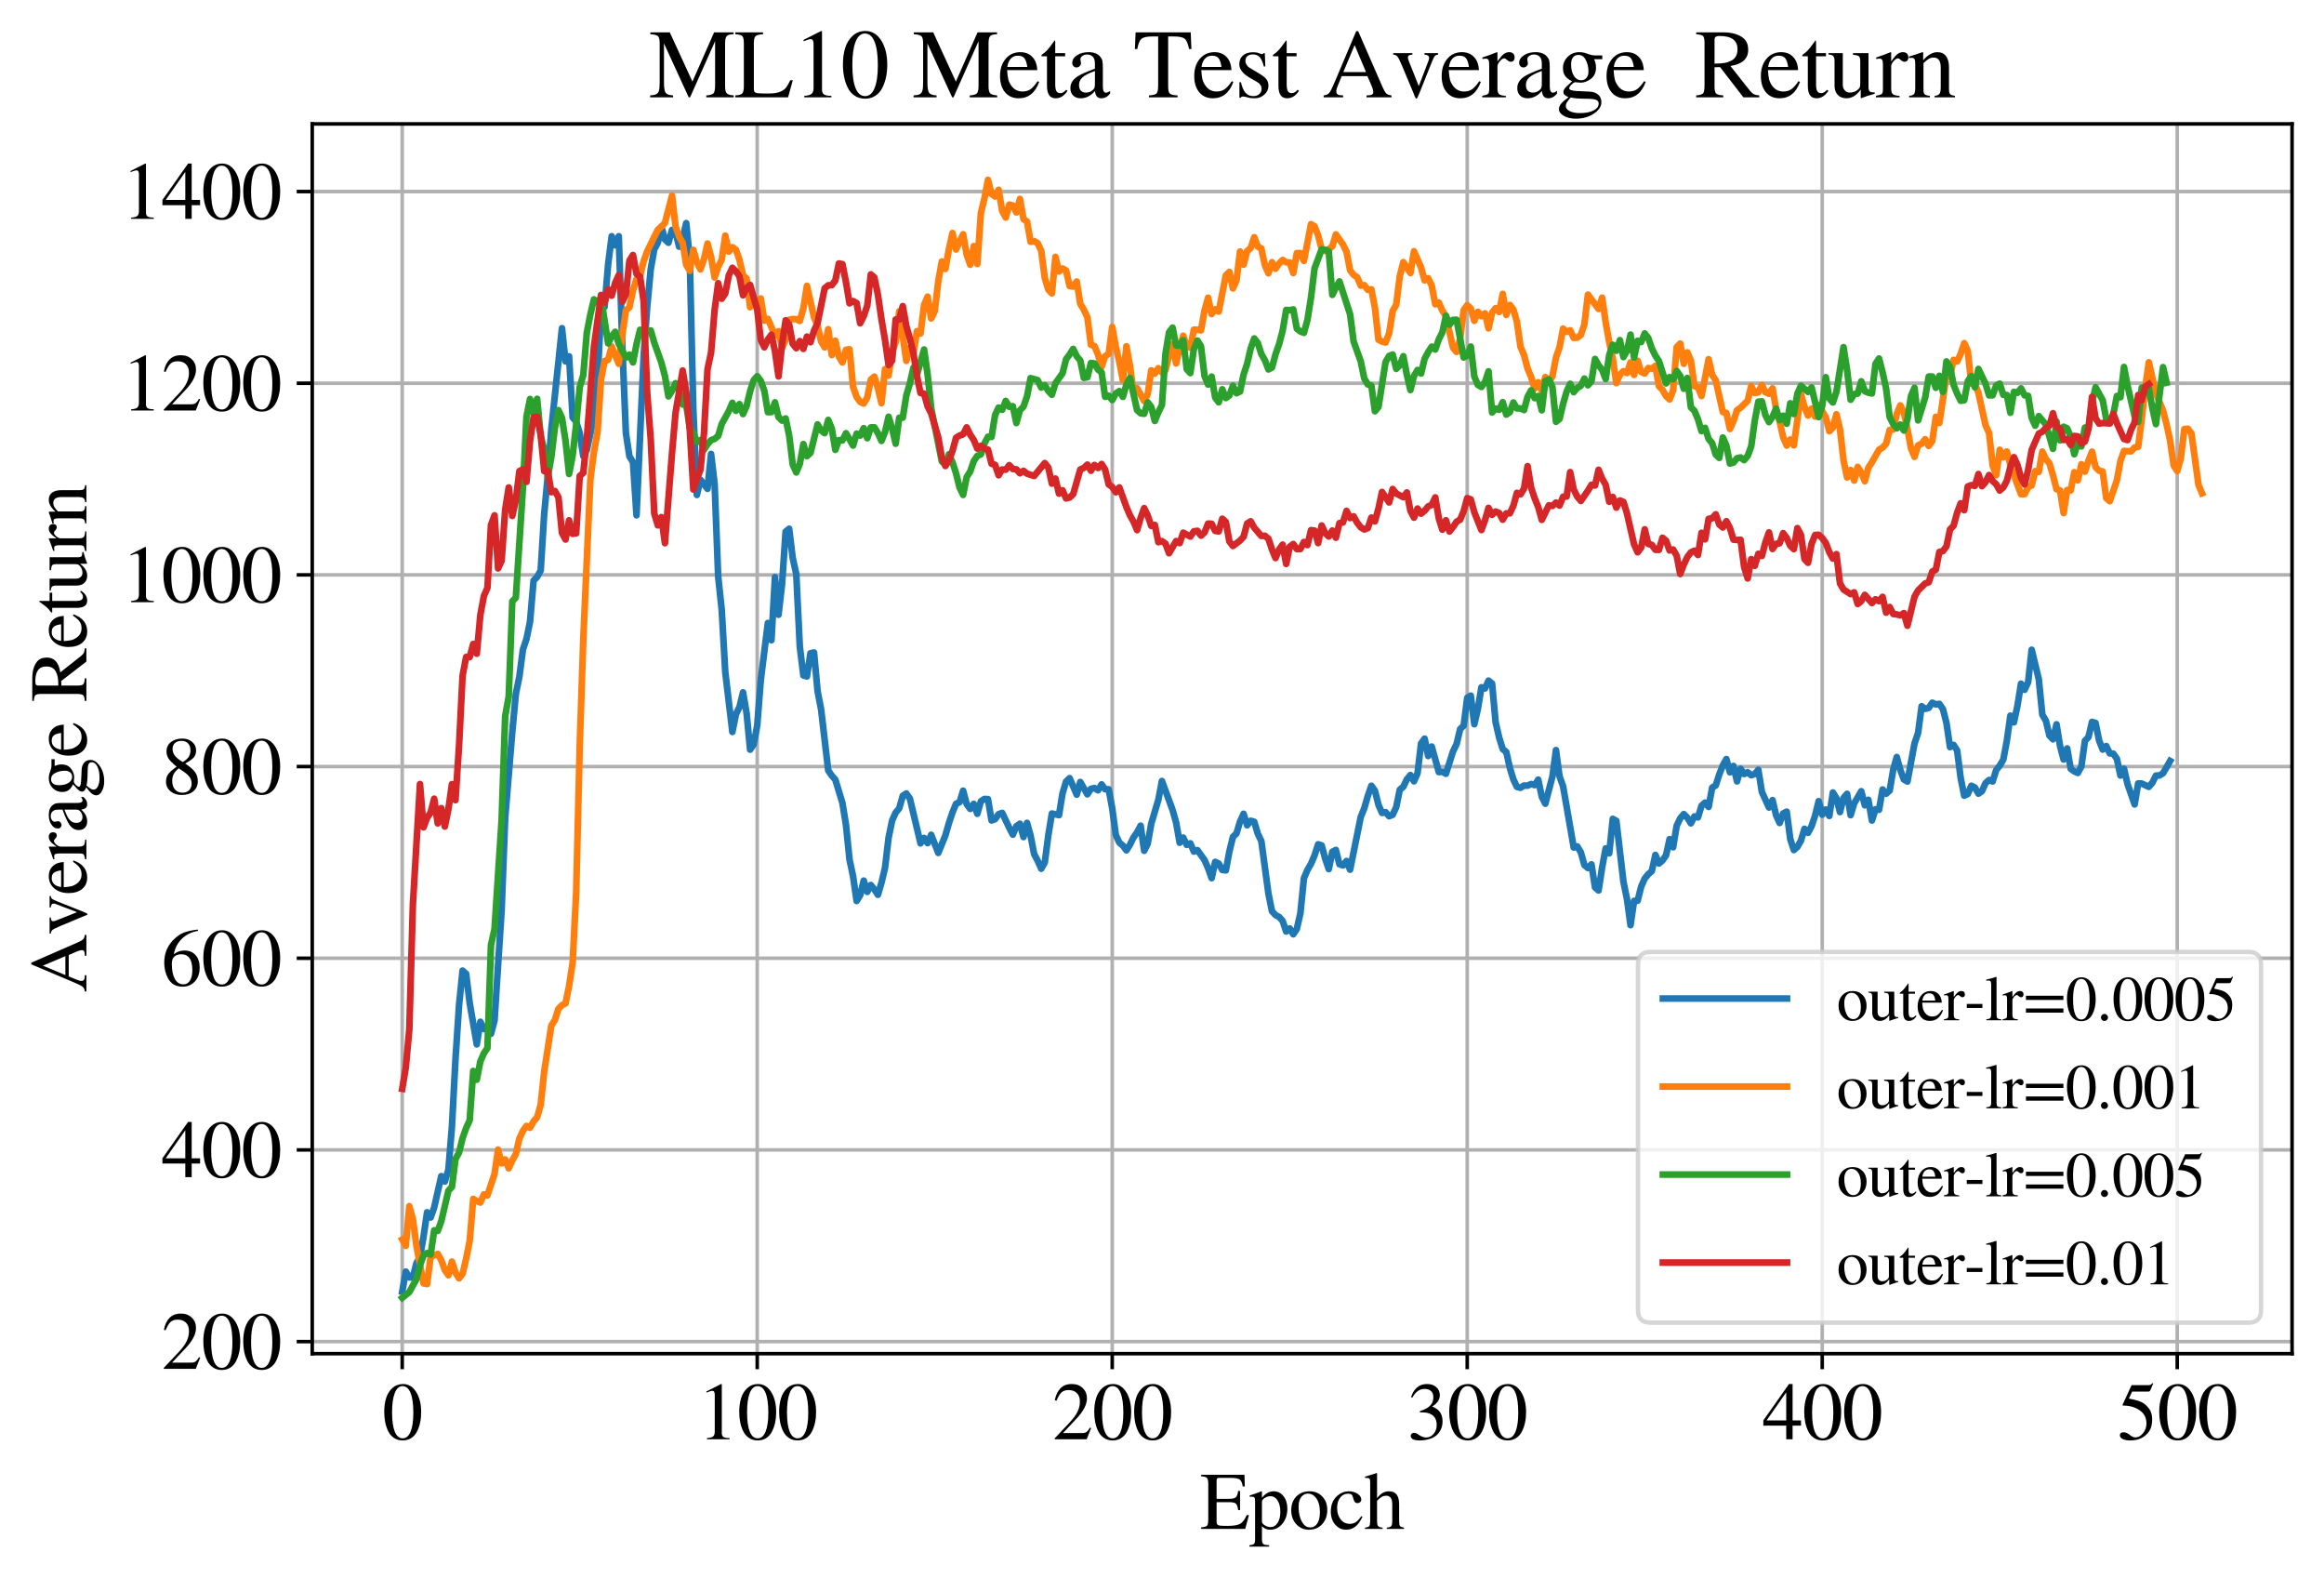 <?xml version="1.0" encoding="utf-8" standalone="no"?>
<!DOCTYPE svg PUBLIC "-//W3C//DTD SVG 1.1//EN"
  "http://www.w3.org/Graphics/SVG/1.1/DTD/svg11.dtd">
<svg xmlns:xlink="http://www.w3.org/1999/xlink" width="524pt" height="355.732pt" viewBox="0 0 524 355.732" xmlns="http://www.w3.org/2000/svg" version="1.1">
 <defs>
  <style type="text/css">*{stroke-linejoin: round; stroke-linecap: butt}</style>
 </defs>
 <g id="figure_1">
  <g id="patch_1">
   <path d="M 0 355.732 
L 524 355.732 
L 524 0 
L 0 0 
z
" style="fill: #ffffff"/>
  </g>
  <g id="axes_1">
   <g id="patch_2">
    <path d="M 70.4 305.132 
L 516.8 305.132 
L 516.8 27.932 
L 70.4 27.932 
z
" style="fill: #ffffff"/>
   </g>
   <g id="matplotlib.axis_1">
    <g id="xtick_1">
     <g id="line2d_1">
      <path d="M 90.691 305.132 
L 90.691 27.932 
" clip-path="url(#p88fa6ece81)" style="fill: none; stroke: #b0b0b0; stroke-width: 0.8; stroke-linecap: square"/>
     </g>
     <g id="line2d_2">
      <defs>
       <path id="ma2510cb5de" d="M 0 0 
L 0 3.5 
" style="stroke: #000000; stroke-width: 0.8"/>
      </defs>
      <g>
       <use xlink:href="#ma2510cb5de" x="90.691" y="305.132" style="stroke: #000000; stroke-width: 0.8"/>
      </g>
     </g>
     <g id="text_1">
      <!-- 0 -->
      <g transform="translate(86.191 324.425)scale(0.18 -0.18)">
       <defs>
        <path id="STIXGeneral-Regular-30" d="M 3046 2112 
Q 3046 1683 2963 1302 
Q 2880 922 2717 602 
Q 2554 282 2266 96 
Q 1978 -90 1600 -90 
Q 1210 -90 915 108 
Q 621 307 461 640 
Q 301 973 227 1350 
Q 154 1728 154 2150 
Q 154 2746 301 3222 
Q 448 3699 790 4012 
Q 1133 4326 1626 4326 
Q 2253 4326 2649 3712 
Q 3046 3098 3046 2112 
z
M 2432 2080 
Q 2432 3091 2217 3625 
Q 2003 4160 1587 4160 
Q 1190 4160 979 3622 
Q 768 3085 768 2106 
Q 768 1120 979 598 
Q 1190 77 1600 77 
Q 2003 77 2217 598 
Q 2432 1120 2432 2080 
z
" transform="scale(0.016)"/>
       </defs>
       <use xlink:href="#STIXGeneral-Regular-30"/>
      </g>
     </g>
    </g>
    <g id="xtick_2">
     <g id="line2d_3">
      <path d="M 170.734 305.132 
L 170.734 27.932 
" clip-path="url(#p88fa6ece81)" style="fill: none; stroke: #b0b0b0; stroke-width: 0.8; stroke-linecap: square"/>
     </g>
     <g id="line2d_4">
      <g>
       <use xlink:href="#ma2510cb5de" x="170.734" y="305.132" style="stroke: #000000; stroke-width: 0.8"/>
      </g>
     </g>
     <g id="text_2">
      <!-- 100 -->
      <g transform="translate(157.234 324.425)scale(0.18 -0.18)">
       <defs>
        <path id="STIXGeneral-Regular-31" d="M 2522 0 
L 755 0 
L 755 96 
Q 1107 115 1235 227 
Q 1363 339 1363 608 
L 1363 3482 
Q 1363 3795 1171 3795 
Q 1082 3795 883 3718 
L 710 3654 
L 710 3744 
L 1856 4326 
L 1914 4307 
L 1914 486 
Q 1914 275 2042 185 
Q 2170 96 2522 96 
L 2522 0 
z
" transform="scale(0.016)"/>
       </defs>
       <use xlink:href="#STIXGeneral-Regular-31"/>
       <use xlink:href="#STIXGeneral-Regular-30" x="50"/>
       <use xlink:href="#STIXGeneral-Regular-30" x="100"/>
      </g>
     </g>
    </g>
    <g id="xtick_3">
     <g id="line2d_5">
      <path d="M 250.777 305.132 
L 250.777 27.932 
" clip-path="url(#p88fa6ece81)" style="fill: none; stroke: #b0b0b0; stroke-width: 0.8; stroke-linecap: square"/>
     </g>
     <g id="line2d_6">
      <g>
       <use xlink:href="#ma2510cb5de" x="250.777" y="305.132" style="stroke: #000000; stroke-width: 0.8"/>
      </g>
     </g>
     <g id="text_3">
      <!-- 200 -->
      <g transform="translate(237.277 324.425)scale(0.18 -0.18)">
       <defs>
        <path id="STIXGeneral-Regular-32" d="M 3034 877 
L 2688 0 
L 186 0 
L 186 77 
L 1325 1286 
Q 1773 1754 1965 2144 
Q 2157 2534 2157 2950 
Q 2157 3379 1920 3616 
Q 1683 3853 1267 3853 
Q 922 3853 720 3673 
Q 518 3494 326 3021 
L 192 3053 
Q 301 3648 630 3987 
Q 960 4326 1523 4326 
Q 2054 4326 2380 4006 
Q 2707 3686 2707 3200 
Q 2707 2477 1888 1613 
L 832 486 
L 2330 486 
Q 2541 486 2665 569 
Q 2790 653 2944 915 
L 3034 877 
z
" transform="scale(0.016)"/>
       </defs>
       <use xlink:href="#STIXGeneral-Regular-32"/>
       <use xlink:href="#STIXGeneral-Regular-30" x="50"/>
       <use xlink:href="#STIXGeneral-Regular-30" x="100"/>
      </g>
     </g>
    </g>
    <g id="xtick_4">
     <g id="line2d_7">
      <path d="M 330.82 305.132 
L 330.82 27.932 
" clip-path="url(#p88fa6ece81)" style="fill: none; stroke: #b0b0b0; stroke-width: 0.8; stroke-linecap: square"/>
     </g>
     <g id="line2d_8">
      <g>
       <use xlink:href="#ma2510cb5de" x="330.82" y="305.132" style="stroke: #000000; stroke-width: 0.8"/>
      </g>
     </g>
     <g id="text_4">
      <!-- 300 -->
      <g transform="translate(317.32 324.425)scale(0.18 -0.18)">
       <defs>
        <path id="STIXGeneral-Regular-33" d="M 390 3264 
L 288 3290 
Q 435 3770 748 4048 
Q 1062 4326 1542 4326 
Q 1990 4326 2265 4083 
Q 2541 3840 2541 3450 
Q 2541 2925 1946 2566 
Q 2298 2413 2477 2227 
Q 2758 1914 2758 1402 
Q 2758 890 2464 506 
Q 2246 211 1840 60 
Q 1434 -90 979 -90 
Q 262 -90 262 275 
Q 262 378 339 442 
Q 416 506 525 506 
Q 685 506 915 339 
Q 1197 141 1466 141 
Q 1818 141 2058 425 
Q 2298 710 2298 1120 
Q 2298 1856 1632 2048 
Q 1434 2112 979 2112 
L 979 2202 
Q 1338 2323 1517 2432 
Q 2035 2726 2035 3290 
Q 2035 3610 1852 3776 
Q 1670 3942 1344 3942 
Q 768 3942 390 3264 
z
" transform="scale(0.016)"/>
       </defs>
       <use xlink:href="#STIXGeneral-Regular-33"/>
       <use xlink:href="#STIXGeneral-Regular-30" x="50"/>
       <use xlink:href="#STIXGeneral-Regular-30" x="100"/>
      </g>
     </g>
    </g>
    <g id="xtick_5">
     <g id="line2d_9">
      <path d="M 410.863 305.132 
L 410.863 27.932 
" clip-path="url(#p88fa6ece81)" style="fill: none; stroke: #b0b0b0; stroke-width: 0.8; stroke-linecap: square"/>
     </g>
     <g id="line2d_10">
      <g>
       <use xlink:href="#ma2510cb5de" x="410.863" y="305.132" style="stroke: #000000; stroke-width: 0.8"/>
      </g>
     </g>
     <g id="text_5">
      <!-- 400 -->
      <g transform="translate(397.363 324.425)scale(0.18 -0.18)">
       <defs>
        <path id="STIXGeneral-Regular-34" d="M 3027 1069 
L 2368 1069 
L 2368 0 
L 1869 0 
L 1869 1069 
L 77 1069 
L 77 1478 
L 2086 4326 
L 2368 4326 
L 2368 1478 
L 3027 1478 
L 3027 1069 
z
M 1869 1478 
L 1869 3674 
L 333 1478 
L 1869 1478 
z
" transform="scale(0.016)"/>
       </defs>
       <use xlink:href="#STIXGeneral-Regular-34"/>
       <use xlink:href="#STIXGeneral-Regular-30" x="50"/>
       <use xlink:href="#STIXGeneral-Regular-30" x="100"/>
      </g>
     </g>
    </g>
    <g id="xtick_6">
     <g id="line2d_11">
      <path d="M 490.906 305.132 
L 490.906 27.932 
" clip-path="url(#p88fa6ece81)" style="fill: none; stroke: #b0b0b0; stroke-width: 0.8; stroke-linecap: square"/>
     </g>
     <g id="line2d_12">
      <g>
       <use xlink:href="#ma2510cb5de" x="490.906" y="305.132" style="stroke: #000000; stroke-width: 0.8"/>
      </g>
     </g>
     <g id="text_6">
      <!-- 500 -->
      <g transform="translate(477.406 324.425)scale(0.18 -0.18)">
       <defs>
        <path id="STIXGeneral-Regular-35" d="M 2803 4358 
L 2573 3814 
Q 2534 3731 2400 3731 
L 1158 3731 
L 902 3187 
Q 1606 3053 1920 2896 
Q 2234 2739 2502 2368 
Q 2726 2061 2726 1555 
Q 2726 1094 2576 780 
Q 2426 467 2099 224 
Q 1664 -90 1011 -90 
Q 646 -90 422 19 
Q 198 128 198 307 
Q 198 550 486 550 
Q 717 550 960 352 
Q 1210 147 1414 147 
Q 1747 147 2012 480 
Q 2278 813 2278 1229 
Q 2278 1843 1850 2189 
Q 1293 2637 486 2637 
Q 410 2637 410 2688 
L 416 2720 
L 1114 4237 
L 2438 4237 
Q 2547 4237 2608 4269 
Q 2669 4301 2746 4403 
L 2803 4358 
z
" transform="scale(0.016)"/>
       </defs>
       <use xlink:href="#STIXGeneral-Regular-35"/>
       <use xlink:href="#STIXGeneral-Regular-30" x="50"/>
       <use xlink:href="#STIXGeneral-Regular-30" x="100"/>
      </g>
     </g>
    </g>
    <g id="text_7">
     <!-- Epoch -->
     <g transform="translate(270.605 344.625)scale(0.18 -0.18)">
      <defs>
       <path id="STIXGeneral-Regular-45" d="M 3821 1082 
L 3526 0 
L 77 0 
L 77 122 
Q 442 147 538 252 
Q 634 358 634 730 
L 634 3520 
Q 634 3878 534 3987 
Q 435 4096 77 4115 
L 77 4237 
L 3469 4237 
L 3494 3322 
L 3334 3322 
Q 3264 3750 3085 3872 
Q 2906 3994 2349 3994 
L 1510 3994 
Q 1370 3994 1328 3952 
Q 1286 3910 1286 3763 
L 1286 2355 
L 2253 2355 
Q 2656 2355 2787 2470 
Q 2918 2586 2976 2970 
L 3123 2970 
L 3123 1472 
L 2976 1472 
Q 2918 1875 2790 1984 
Q 2662 2093 2253 2093 
L 1286 2093 
L 1286 538 
Q 1286 346 1420 291 
Q 1555 237 1933 237 
L 2163 237 
Q 2848 237 3136 403 
Q 3424 570 3642 1082 
L 3821 1082 
z
" transform="scale(0.016)"/>
       <path id="STIXGeneral-Regular-70" d="M 1018 2931 
L 1018 2438 
Q 1421 2944 1939 2944 
Q 2406 2944 2707 2560 
Q 3008 2176 3008 1581 
Q 3008 883 2621 409 
Q 2234 -64 1664 -64 
Q 1466 -64 1328 -6 
Q 1190 51 1018 211 
L 1018 -794 
Q 1018 -1094 1120 -1180 
Q 1222 -1267 1581 -1274 
L 1581 -1389 
L 32 -1389 
L 32 -1280 
Q 314 -1254 397 -1171 
Q 480 -1088 480 -838 
L 480 2157 
Q 480 2381 429 2451 
Q 378 2522 218 2522 
Q 115 2522 58 2515 
L 58 2618 
Q 506 2752 979 2944 
L 1018 2931 
z
M 1018 2138 
L 1018 563 
Q 1018 422 1238 281 
Q 1459 141 1683 141 
Q 2029 141 2243 467 
Q 2458 794 2458 1325 
Q 2458 1888 2243 2224 
Q 2029 2560 1670 2560 
Q 1446 2560 1232 2419 
Q 1018 2278 1018 2138 
z
" transform="scale(0.016)"/>
       <path id="STIXGeneral-Regular-6f" d="M 3008 1478 
Q 3008 806 2608 371 
Q 2208 -64 1568 -64 
Q 979 -64 582 368 
Q 186 800 186 1459 
Q 186 2125 582 2534 
Q 979 2944 1626 2944 
Q 2221 2944 2614 2537 
Q 3008 2131 3008 1478 
z
M 2432 1306 
Q 2432 2035 2112 2445 
Q 1856 2765 1504 2765 
Q 1171 2765 966 2493 
Q 762 2221 762 1747 
Q 762 928 1101 435 
Q 1318 115 1677 115 
Q 2029 115 2230 432 
Q 2432 749 2432 1306 
z
" transform="scale(0.016)"/>
       <path id="STIXGeneral-Regular-63" d="M 2547 998 
L 2637 941 
Q 2362 403 2112 205 
Q 1786 -64 1376 -64 
Q 845 -64 502 336 
Q 160 736 160 1357 
Q 160 2170 698 2618 
Q 1094 2944 1562 2944 
Q 1965 2944 2256 2749 
Q 2547 2554 2547 2285 
Q 2547 2176 2457 2096 
Q 2368 2016 2246 2016 
Q 2022 2016 1939 2310 
L 1901 2451 
Q 1850 2630 1773 2694 
Q 1696 2758 1523 2758 
Q 1133 2758 893 2451 
Q 653 2144 653 1645 
Q 653 1094 928 745 
Q 1203 397 1645 397 
Q 1920 397 2118 528 
Q 2317 659 2547 998 
z
" transform="scale(0.016)"/>
       <path id="STIXGeneral-Regular-68" d="M 3117 0 
L 1760 0 
L 1760 96 
Q 2042 128 2118 224 
Q 2195 320 2195 653 
L 2195 1920 
Q 2195 2598 1722 2598 
Q 1530 2598 1370 2508 
Q 1210 2419 1005 2195 
L 1005 653 
Q 1005 320 1081 224 
Q 1158 128 1440 96 
L 1440 0 
L 58 0 
L 58 96 
Q 333 134 400 224 
Q 467 314 467 653 
L 467 3667 
Q 467 3872 406 3933 
Q 346 3994 141 3994 
Q 83 3994 64 3987 
L 64 4090 
L 237 4141 
Q 730 4288 973 4371 
L 1005 4352 
L 1005 2406 
Q 1229 2694 1446 2819 
Q 1664 2944 1946 2944 
Q 2733 2944 2733 1926 
L 2733 653 
Q 2733 320 2793 233 
Q 2854 147 3117 96 
L 3117 0 
z
" transform="scale(0.016)"/>
      </defs>
      <use xlink:href="#STIXGeneral-Regular-45"/>
      <use xlink:href="#STIXGeneral-Regular-70" x="61.1"/>
      <use xlink:href="#STIXGeneral-Regular-6f" x="111.1"/>
      <use xlink:href="#STIXGeneral-Regular-63" x="161.1"/>
      <use xlink:href="#STIXGeneral-Regular-68" x="205.5"/>
     </g>
    </g>
   </g>
   <g id="matplotlib.axis_2">
    <g id="ytick_1">
     <g id="line2d_13">
      <path d="M 70.4 302.4 
L 516.8 302.4 
" clip-path="url(#p88fa6ece81)" style="fill: none; stroke: #b0b0b0; stroke-width: 0.8; stroke-linecap: square"/>
     </g>
     <g id="line2d_14">
      <defs>
       <path id="m49980972f0" d="M 0 0 
L -3.5 0 
" style="stroke: #000000; stroke-width: 0.8"/>
      </defs>
      <g>
       <use xlink:href="#m49980972f0" x="70.4" y="302.4" style="stroke: #000000; stroke-width: 0.8"/>
      </g>
     </g>
     <g id="text_8">
      <!-- 200 -->
      <g transform="translate(36.4 308.547)scale(0.18 -0.18)">
       <use xlink:href="#STIXGeneral-Regular-32"/>
       <use xlink:href="#STIXGeneral-Regular-30" x="50"/>
       <use xlink:href="#STIXGeneral-Regular-30" x="100"/>
      </g>
     </g>
    </g>
    <g id="ytick_2">
     <g id="line2d_15">
      <path d="M 70.4 259.197 
L 516.8 259.197 
" clip-path="url(#p88fa6ece81)" style="fill: none; stroke: #b0b0b0; stroke-width: 0.8; stroke-linecap: square"/>
     </g>
     <g id="line2d_16">
      <g>
       <use xlink:href="#m49980972f0" x="70.4" y="259.197" style="stroke: #000000; stroke-width: 0.8"/>
      </g>
     </g>
     <g id="text_9">
      <!-- 400 -->
      <g transform="translate(36.4 265.343)scale(0.18 -0.18)">
       <use xlink:href="#STIXGeneral-Regular-34"/>
       <use xlink:href="#STIXGeneral-Regular-30" x="50"/>
       <use xlink:href="#STIXGeneral-Regular-30" x="100"/>
      </g>
     </g>
    </g>
    <g id="ytick_3">
     <g id="line2d_17">
      <path d="M 70.4 215.993 
L 516.8 215.993 
" clip-path="url(#p88fa6ece81)" style="fill: none; stroke: #b0b0b0; stroke-width: 0.8; stroke-linecap: square"/>
     </g>
     <g id="line2d_18">
      <g>
       <use xlink:href="#m49980972f0" x="70.4" y="215.993" style="stroke: #000000; stroke-width: 0.8"/>
      </g>
     </g>
     <g id="text_10">
      <!-- 600 -->
      <g transform="translate(36.4 222.139)scale(0.18 -0.18)">
       <defs>
        <path id="STIXGeneral-Regular-36" d="M 2854 4378 
L 2867 4275 
Q 2112 4154 1606 3664 
Q 1101 3174 973 2451 
Q 1344 2739 1786 2739 
Q 2349 2739 2672 2380 
Q 2995 2022 2995 1402 
Q 2995 774 2669 378 
Q 2291 -90 1651 -90 
Q 870 -90 518 557 
Q 218 1107 218 1786 
Q 218 2835 915 3552 
Q 1312 3962 1731 4131 
Q 2150 4301 2854 4378 
z
M 2419 1203 
Q 2419 2445 1555 2445 
Q 1235 2445 1024 2275 
Q 813 2106 813 1702 
Q 813 954 1046 522 
Q 1280 90 1722 90 
Q 2061 90 2240 394 
Q 2419 698 2419 1203 
z
" transform="scale(0.016)"/>
       </defs>
       <use xlink:href="#STIXGeneral-Regular-36"/>
       <use xlink:href="#STIXGeneral-Regular-30" x="50"/>
       <use xlink:href="#STIXGeneral-Regular-30" x="100"/>
      </g>
     </g>
    </g>
    <g id="ytick_4">
     <g id="line2d_19">
      <path d="M 70.4 172.789 
L 516.8 172.789 
" clip-path="url(#p88fa6ece81)" style="fill: none; stroke: #b0b0b0; stroke-width: 0.8; stroke-linecap: square"/>
     </g>
     <g id="line2d_20">
      <g>
       <use xlink:href="#m49980972f0" x="70.4" y="172.789" style="stroke: #000000; stroke-width: 0.8"/>
      </g>
     </g>
     <g id="text_11">
      <!-- 800 -->
      <g transform="translate(36.4 178.936)scale(0.18 -0.18)">
       <defs>
        <path id="STIXGeneral-Regular-38" d="M 2848 992 
Q 2848 499 2505 204 
Q 2163 -90 1587 -90 
Q 1050 -90 704 204 
Q 358 499 358 954 
Q 358 1293 524 1533 
Q 691 1773 1190 2125 
Q 710 2522 553 2765 
Q 397 3008 397 3328 
Q 397 3782 745 4054 
Q 1094 4326 1638 4326 
Q 2106 4326 2410 4060 
Q 2714 3795 2714 3411 
Q 2714 3059 2531 2848 
Q 2349 2637 1856 2374 
Q 2432 1990 2640 1689 
Q 2848 1389 2848 992 
z
M 2272 3411 
Q 2272 3744 2086 3945 
Q 1901 4147 1574 4147 
Q 1248 4147 1059 3977 
Q 870 3808 870 3513 
Q 870 3219 1059 2979 
Q 1248 2739 1670 2490 
Q 1997 2682 2134 2896 
Q 2272 3110 2272 3411 
z
M 1734 1741 
L 1357 1997 
Q 1075 1766 960 1545 
Q 845 1325 845 1011 
Q 845 576 1065 333 
Q 1286 90 1658 90 
Q 1971 90 2166 285 
Q 2362 480 2362 794 
Q 2362 1082 2214 1299 
Q 2067 1517 1734 1741 
z
" transform="scale(0.016)"/>
       </defs>
       <use xlink:href="#STIXGeneral-Regular-38"/>
       <use xlink:href="#STIXGeneral-Regular-30" x="50"/>
       <use xlink:href="#STIXGeneral-Regular-30" x="100"/>
      </g>
     </g>
    </g>
    <g id="ytick_5">
     <g id="line2d_21">
      <path d="M 70.4 129.585 
L 516.8 129.585 
" clip-path="url(#p88fa6ece81)" style="fill: none; stroke: #b0b0b0; stroke-width: 0.8; stroke-linecap: square"/>
     </g>
     <g id="line2d_22">
      <g>
       <use xlink:href="#m49980972f0" x="70.4" y="129.585" style="stroke: #000000; stroke-width: 0.8"/>
      </g>
     </g>
     <g id="text_12">
      <!-- 1000 -->
      <g transform="translate(27.4 135.732)scale(0.18 -0.18)">
       <use xlink:href="#STIXGeneral-Regular-31"/>
       <use xlink:href="#STIXGeneral-Regular-30" x="50"/>
       <use xlink:href="#STIXGeneral-Regular-30" x="100"/>
       <use xlink:href="#STIXGeneral-Regular-30" x="150"/>
      </g>
     </g>
    </g>
    <g id="ytick_6">
     <g id="line2d_23">
      <path d="M 70.4 86.381 
L 516.8 86.381 
" clip-path="url(#p88fa6ece81)" style="fill: none; stroke: #b0b0b0; stroke-width: 0.8; stroke-linecap: square"/>
     </g>
     <g id="line2d_24">
      <g>
       <use xlink:href="#m49980972f0" x="70.4" y="86.381" style="stroke: #000000; stroke-width: 0.8"/>
      </g>
     </g>
     <g id="text_13">
      <!-- 1200 -->
      <g transform="translate(27.4 92.528)scale(0.18 -0.18)">
       <use xlink:href="#STIXGeneral-Regular-31"/>
       <use xlink:href="#STIXGeneral-Regular-32" x="50"/>
       <use xlink:href="#STIXGeneral-Regular-30" x="100"/>
       <use xlink:href="#STIXGeneral-Regular-30" x="150"/>
      </g>
     </g>
    </g>
    <g id="ytick_7">
     <g id="line2d_25">
      <path d="M 70.4 43.177 
L 516.8 43.177 
" clip-path="url(#p88fa6ece81)" style="fill: none; stroke: #b0b0b0; stroke-width: 0.8; stroke-linecap: square"/>
     </g>
     <g id="line2d_26">
      <g>
       <use xlink:href="#m49980972f0" x="70.4" y="43.177" style="stroke: #000000; stroke-width: 0.8"/>
      </g>
     </g>
     <g id="text_14">
      <!-- 1400 -->
      <g transform="translate(27.4 49.324)scale(0.18 -0.18)">
       <use xlink:href="#STIXGeneral-Regular-31"/>
       <use xlink:href="#STIXGeneral-Regular-34" x="50"/>
       <use xlink:href="#STIXGeneral-Regular-30" x="100"/>
       <use xlink:href="#STIXGeneral-Regular-30" x="150"/>
      </g>
     </g>
    </g>
    <g id="text_15">
     <!-- Average Return -->
     <g transform="translate(19.477 223.765)rotate(-90)scale(0.18 -0.18)">
      <defs>
       <path id="STIXGeneral-Regular-41" d="M 4525 0 
L 2893 0 
L 2893 122 
Q 3149 122 3245 179 
Q 3334 224 3334 333 
Q 3334 499 3213 781 
L 2950 1382 
L 1274 1382 
L 979 653 
Q 922 506 922 384 
Q 922 237 1027 179 
Q 1133 122 1370 122 
L 1370 0 
L 96 0 
L 96 122 
Q 365 147 486 316 
Q 608 486 902 1190 
L 2221 4314 
L 2349 4314 
L 3923 710 
Q 4064 378 4176 262 
Q 4288 147 4525 122 
L 4525 0 
z
M 2861 1645 
L 2118 3405 
L 1382 1645 
L 2861 1645 
z
" transform="scale(0.016)"/>
       <path id="STIXGeneral-Regular-76" d="M 3053 2880 
L 3053 2784 
Q 2906 2771 2835 2688 
Q 2765 2605 2637 2285 
L 1818 230 
Q 1690 -90 1638 -90 
Q 1587 -90 1523 77 
Q 1510 96 1497 141 
Q 1485 186 1472 211 
L 704 2048 
Q 499 2534 403 2652 
Q 307 2771 122 2784 
L 122 2880 
L 1376 2880 
L 1376 2784 
Q 1210 2771 1146 2732 
Q 1082 2694 1082 2611 
Q 1082 2509 1139 2368 
L 1792 730 
L 2426 2387 
Q 2464 2483 2464 2579 
Q 2464 2758 2163 2784 
L 2163 2880 
L 3053 2880 
z
" transform="scale(0.016)"/>
       <path id="STIXGeneral-Regular-65" d="M 2611 1050 
L 2714 1005 
Q 2330 -64 1376 -64 
Q 813 -64 486 329 
Q 160 723 160 1389 
Q 160 2074 525 2509 
Q 890 2944 1485 2944 
Q 2061 2944 2374 2502 
Q 2560 2246 2592 1773 
L 621 1773 
Q 646 1370 700 1158 
Q 755 947 915 730 
Q 1184 378 1626 378 
Q 1939 378 2153 531 
Q 2368 685 2611 1050 
z
M 634 1978 
L 1939 1978 
Q 1882 2381 1750 2547 
Q 1619 2714 1312 2714 
Q 1043 2714 864 2525 
Q 685 2336 634 1978 
z
" transform="scale(0.016)"/>
       <path id="STIXGeneral-Regular-72" d="M 1024 2931 
L 1024 2342 
Q 1267 2688 1430 2816 
Q 1594 2944 1792 2944 
Q 1958 2944 2051 2854 
Q 2144 2765 2144 2605 
Q 2144 2470 2077 2393 
Q 2010 2317 1894 2317 
Q 1773 2317 1638 2445 
Q 1536 2541 1472 2541 
Q 1338 2541 1181 2355 
Q 1024 2170 1024 2016 
L 1024 576 
Q 1024 301 1133 205 
Q 1242 109 1568 96 
L 1568 0 
L 32 0 
L 32 96 
Q 339 154 412 224 
Q 486 294 486 538 
L 486 2138 
Q 486 2349 438 2435 
Q 390 2522 269 2522 
Q 166 2522 45 2496 
L 45 2598 
Q 448 2726 992 2944 
L 1024 2931 
z
" transform="scale(0.016)"/>
       <path id="STIXGeneral-Regular-61" d="M 2829 422 
L 2829 243 
Q 2586 -64 2253 -64 
Q 1888 -64 1843 403 
L 1837 403 
Q 1427 -64 909 -64 
Q 608 -64 422 112 
Q 237 288 237 602 
Q 237 1050 685 1350 
Q 992 1555 1837 1869 
L 1837 2214 
Q 1837 2502 1699 2646 
Q 1562 2790 1338 2790 
Q 1146 2790 1018 2697 
Q 890 2605 890 2477 
Q 890 2419 909 2348 
Q 928 2278 928 2208 
Q 928 2112 841 2029 
Q 755 1946 634 1946 
Q 525 1946 441 2029 
Q 358 2112 358 2240 
Q 358 2547 685 2752 
Q 986 2944 1421 2944 
Q 1939 2944 2176 2656 
Q 2291 2522 2323 2384 
Q 2355 2246 2355 1946 
L 2355 723 
Q 2355 301 2554 301 
Q 2682 301 2829 422 
z
M 1837 813 
L 1837 1715 
Q 1248 1510 1018 1293 
Q 800 1094 800 800 
Q 800 557 921 432 
Q 1043 307 1242 307 
Q 1453 307 1613 410 
Q 1747 506 1792 589 
Q 1837 672 1837 813 
z
" transform="scale(0.016)"/>
       <path id="STIXGeneral-Regular-67" d="M 3008 2483 
L 2477 2483 
Q 2598 2208 2598 1946 
Q 2598 1453 2265 1203 
Q 1933 954 1600 954 
Q 1530 954 1357 973 
L 1235 986 
Q 1107 947 979 812 
Q 851 678 851 582 
Q 851 435 1350 410 
L 2176 371 
Q 2528 358 2739 172 
Q 2950 -13 2950 -314 
Q 2950 -685 2566 -986 
Q 2035 -1395 1286 -1395 
Q 826 -1395 502 -1212 
Q 179 -1030 179 -774 
Q 179 -595 320 -419 
Q 461 -243 806 6 
Q 602 102 534 172 
Q 467 243 467 346 
Q 467 531 762 787 
Q 909 915 1037 1043 
Q 717 1203 579 1401 
Q 442 1600 442 1901 
Q 442 2336 752 2640 
Q 1062 2944 1510 2944 
Q 1766 2944 2022 2848 
L 2163 2797 
Q 2349 2733 2515 2733 
L 3008 2733 
L 3008 2483 
z
M 973 2163 
L 973 2144 
Q 973 1683 1155 1398 
Q 1338 1114 1632 1114 
Q 1850 1114 1978 1270 
Q 2106 1427 2106 1690 
Q 2106 2112 1914 2464 
Q 1754 2765 1446 2765 
Q 1222 2765 1097 2605 
Q 973 2445 973 2163 
z
M 2771 -410 
Q 2771 -230 2595 -163 
Q 2419 -96 1978 -96 
Q 1344 -96 941 -13 
Q 749 -243 688 -348 
Q 627 -454 627 -563 
Q 627 -774 880 -902 
Q 1133 -1030 1555 -1030 
Q 2099 -1030 2435 -860 
Q 2771 -691 2771 -410 
z
" transform="scale(0.016)"/>
       <path id="STIXGeneral-Regular-20" transform="scale(0.016)"/>
       <path id="STIXGeneral-Regular-52" d="M 4224 0 
L 3187 0 
L 1664 1971 
L 1306 1958 
L 1306 717 
Q 1306 352 1405 249 
Q 1504 147 1875 122 
L 1875 0 
L 109 0 
L 109 122 
Q 474 154 563 262 
Q 653 371 653 794 
L 653 3526 
Q 653 3885 563 3987 
Q 474 4090 109 4115 
L 109 4237 
L 1850 4237 
Q 2726 4237 3187 3859 
Q 3501 3603 3501 3091 
Q 3501 2221 2342 2042 
L 3622 422 
Q 3757 256 3878 198 
Q 4000 141 4224 122 
L 4224 0 
z
M 1306 3731 
L 1306 2195 
Q 1766 2202 1990 2246 
Q 2214 2291 2438 2413 
Q 2803 2618 2803 3142 
Q 2803 4000 1632 4000 
Q 1459 4000 1382 3945 
Q 1306 3891 1306 3731 
z
" transform="scale(0.016)"/>
       <path id="STIXGeneral-Regular-74" d="M 1702 493 
L 1786 422 
Q 1478 -64 1011 -64 
Q 448 -64 448 749 
L 448 2675 
L 109 2675 
Q 83 2694 83 2720 
Q 83 2771 192 2842 
Q 435 2982 813 3526 
Q 826 3546 874 3606 
Q 922 3667 941 3706 
Q 986 3706 986 3622 
L 986 2880 
L 1632 2880 
L 1632 2675 
L 986 2675 
L 986 845 
Q 986 538 1062 403 
Q 1139 269 1318 269 
Q 1510 269 1702 493 
z
" transform="scale(0.016)"/>
       <path id="STIXGeneral-Regular-75" d="M 3072 320 
L 3072 230 
Q 2573 96 2195 -58 
L 2163 -38 
L 2163 486 
L 2150 486 
Q 1747 -64 1235 -64 
Q 870 -64 662 160 
Q 454 384 454 755 
L 454 2362 
Q 454 2598 371 2688 
Q 288 2778 58 2790 
L 58 2880 
L 992 2880 
L 992 813 
Q 992 595 1123 451 
Q 1254 307 1446 307 
Q 1760 307 1984 506 
Q 2067 582 2099 649 
Q 2131 717 2131 877 
L 2131 2355 
Q 2131 2605 2041 2678 
Q 1952 2752 1658 2771 
L 1658 2880 
L 2669 2880 
L 2669 685 
Q 2669 461 2742 390 
Q 2816 320 3034 320 
L 3072 320 
z
" transform="scale(0.016)"/>
       <path id="STIXGeneral-Regular-6e" d="M 3104 0 
L 1773 0 
L 1779 96 
Q 2016 115 2096 233 
Q 2176 352 2176 672 
L 2176 1946 
Q 2176 2592 1709 2592 
Q 1549 2592 1408 2515 
Q 1267 2438 1050 2227 
L 1050 461 
Q 1050 269 1136 192 
Q 1222 115 1466 96 
L 1466 0 
L 115 0 
L 115 96 
Q 358 115 435 214 
Q 512 314 512 602 
L 512 2157 
Q 512 2394 467 2483 
Q 422 2573 288 2573 
Q 160 2573 102 2547 
L 102 2656 
Q 550 2784 979 2944 
L 1030 2925 
L 1030 2426 
L 1037 2426 
Q 1491 2944 1958 2944 
Q 2323 2944 2518 2688 
Q 2714 2432 2714 1958 
L 2714 544 
Q 2714 288 2790 205 
Q 2867 122 3104 96 
L 3104 0 
z
" transform="scale(0.016)"/>
      </defs>
      <use xlink:href="#STIXGeneral-Regular-41"/>
      <use xlink:href="#STIXGeneral-Regular-76" x="72.2"/>
      <use xlink:href="#STIXGeneral-Regular-65" x="122.2"/>
      <use xlink:href="#STIXGeneral-Regular-72" x="166.6"/>
      <use xlink:href="#STIXGeneral-Regular-61" x="199.9"/>
      <use xlink:href="#STIXGeneral-Regular-67" x="244.3"/>
      <use xlink:href="#STIXGeneral-Regular-65" x="294.3"/>
      <use xlink:href="#STIXGeneral-Regular-20" x="338.7"/>
      <use xlink:href="#STIXGeneral-Regular-52" x="363.7"/>
      <use xlink:href="#STIXGeneral-Regular-65" x="430.4"/>
      <use xlink:href="#STIXGeneral-Regular-74" x="474.8"/>
      <use xlink:href="#STIXGeneral-Regular-75" x="502.6"/>
      <use xlink:href="#STIXGeneral-Regular-72" x="552.6"/>
      <use xlink:href="#STIXGeneral-Regular-6e" x="585.9"/>
     </g>
    </g>
   </g>
   <g id="line2d_27">
    <path d="M 90.691 291.154 
L 91.491 286.621 
L 92.292 287.933 
L 93.092 287.942 
L 93.893 284.721 
L 94.693 283.398 
L 95.493 278.756 
L 96.294 273.26 
L 97.094 274.437 
L 97.895 272.179 
L 99.496 265.115 
L 100.296 266.331 
L 101.097 263.661 
L 101.897 253.964 
L 102.697 238.788 
L 103.498 226.625 
L 104.298 218.79 
L 105.099 219.5 
L 105.899 226.062 
L 107.5 235.408 
L 108.3 230.321 
L 109.101 231.955 
L 109.901 231.274 
L 110.702 233.023 
L 111.502 230.026 
L 113.103 205.125 
L 113.903 184.363 
L 115.504 164.963 
L 116.305 156.414 
L 117.105 152.52 
L 117.906 146.41 
L 118.706 144.035 
L 119.506 140.14 
L 120.307 130.868 
L 121.107 130.05 
L 121.908 128.595 
L 122.708 115.81 
L 123.509 107.243 
L 124.309 96.742 
L 126.71 73.973 
L 127.511 81.463 
L 128.311 80.319 
L 129.112 94.098 
L 129.912 95.032 
L 130.712 97.593 
L 131.513 102.813 
L 132.313 101.43 
L 133.914 94.08 
L 134.715 86.224 
L 135.515 69.732 
L 136.315 69.177 
L 137.116 59.6 
L 137.916 53.246 
L 138.717 55.295 
L 139.517 53.252 
L 140.318 78.013 
L 141.118 97.585 
L 141.918 102.874 
L 142.719 104.162 
L 143.519 116.153 
L 145.12 80.323 
L 145.921 69.25 
L 146.721 60.688 
L 147.521 56.187 
L 148.322 54.713 
L 149.122 51.08 
L 149.923 53.979 
L 150.723 54.717 
L 151.524 51.828 
L 152.324 52.373 
L 153.124 55.604 
L 153.925 53.666 
L 154.725 50.297 
L 155.526 58.3 
L 156.326 92.238 
L 157.127 111.563 
L 157.927 108.122 
L 159.528 110.189 
L 160.328 102.313 
L 161.129 109.12 
L 161.929 129.913 
L 162.73 137.501 
L 163.53 151.479 
L 165.131 164.989 
L 165.931 160.992 
L 166.732 159.372 
L 167.532 156.061 
L 168.333 160.719 
L 169.133 168.977 
L 169.934 167.798 
L 170.734 163.537 
L 171.534 153.282 
L 173.135 140.431 
L 173.936 144.313 
L 174.736 130.089 
L 175.537 138.562 
L 176.337 131.598 
L 177.137 119.844 
L 177.938 119.182 
L 178.738 125.796 
L 179.539 129.401 
L 180.339 145.794 
L 181.14 152.242 
L 181.94 152.475 
L 182.74 147.241 
L 183.541 147.075 
L 184.341 155.759 
L 185.142 159.945 
L 186.743 173.662 
L 187.543 174.836 
L 188.343 175.724 
L 189.944 181.005 
L 190.745 185.917 
L 191.545 193.754 
L 192.346 197.518 
L 193.146 203.089 
L 193.946 201.793 
L 194.747 198.495 
L 195.547 201.038 
L 196.348 199.485 
L 197.148 200.489 
L 197.949 201.687 
L 198.749 198.968 
L 199.549 195.626 
L 200.35 188.84 
L 201.15 184.95 
L 201.951 183.172 
L 202.751 182.203 
L 203.552 179.379 
L 204.352 178.859 
L 205.152 179.992 
L 207.554 190.099 
L 208.354 188.884 
L 209.155 190.045 
L 209.955 188.171 
L 211.556 192.257 
L 213.157 188.324 
L 213.957 185.527 
L 214.758 183.138 
L 215.558 181.178 
L 216.358 180.831 
L 217.159 178.223 
L 217.959 181.251 
L 218.76 182.331 
L 219.56 181.19 
L 220.361 183.43 
L 221.161 180.621 
L 221.961 180.09 
L 222.762 180.124 
L 223.562 184.936 
L 224.363 184.65 
L 225.163 183.521 
L 225.964 183.231 
L 227.564 186.594 
L 228.365 188.139 
L 229.165 186.223 
L 229.966 185.671 
L 230.766 188.679 
L 231.567 185.48 
L 232.367 188.344 
L 233.168 192.496 
L 233.968 194.029 
L 234.768 195.819 
L 235.569 194.408 
L 236.369 188.259 
L 237.17 183.375 
L 238.771 183.737 
L 239.571 178.833 
L 240.371 176.162 
L 241.172 175.402 
L 242.773 179.119 
L 243.573 176.265 
L 245.174 179.043 
L 245.974 177.811 
L 246.775 177.629 
L 247.575 178.136 
L 248.376 176.807 
L 249.176 177.903 
L 249.977 177.904 
L 250.777 182.21 
L 251.577 188.172 
L 252.378 189.94 
L 253.178 190.603 
L 253.979 191.669 
L 254.779 190.389 
L 255.58 188.749 
L 256.38 187.63 
L 257.18 186.114 
L 257.981 191.769 
L 258.781 190.174 
L 259.582 185.639 
L 261.183 180.253 
L 261.983 176.042 
L 264.384 182.573 
L 265.185 185.415 
L 265.985 189.959 
L 266.786 188.8 
L 267.586 190.438 
L 268.386 190.094 
L 269.187 191.95 
L 269.987 191.626 
L 271.588 193.849 
L 272.389 195.693 
L 273.189 197.944 
L 273.989 194.279 
L 274.79 194.656 
L 275.59 196.091 
L 276.391 196.192 
L 277.191 191.934 
L 277.992 188.64 
L 278.792 187.885 
L 279.592 185.194 
L 280.393 183.433 
L 281.193 186.019 
L 281.994 185.009 
L 282.794 185.233 
L 283.595 187.908 
L 284.395 189.571 
L 285.996 201.409 
L 286.796 205.393 
L 287.597 206.268 
L 288.397 206.681 
L 289.198 207.573 
L 289.998 209.971 
L 290.798 209.274 
L 291.599 210.586 
L 292.399 209.374 
L 293.2 205.892 
L 294 197.948 
L 294.801 196.079 
L 295.601 194.693 
L 296.402 192.794 
L 297.202 190.314 
L 298.002 190.57 
L 298.803 193.567 
L 299.603 195.904 
L 300.404 192.006 
L 301.204 191.586 
L 302.005 194.807 
L 302.805 195.078 
L 303.605 194.077 
L 304.406 196.033 
L 306.807 184.173 
L 307.608 182.185 
L 308.408 179.405 
L 309.208 177.116 
L 310.009 178.217 
L 310.809 181.422 
L 311.61 183.24 
L 312.41 183.067 
L 313.211 183.985 
L 314.011 183.66 
L 314.811 181.925 
L 315.612 178.01 
L 316.412 177.339 
L 317.213 175.666 
L 318.013 174.697 
L 318.814 176.112 
L 319.614 174.297 
L 320.414 167.596 
L 321.215 166.498 
L 322.015 170.408 
L 322.816 168.275 
L 324.417 174.036 
L 325.217 173.969 
L 326.017 174.415 
L 327.618 169.372 
L 328.419 167.725 
L 329.219 164.348 
L 330.02 163.57 
L 330.82 157.29 
L 331.62 156.804 
L 332.421 163.247 
L 333.221 159.791 
L 334.022 154.917 
L 334.822 155.184 
L 335.623 153.419 
L 336.423 154.074 
L 337.223 162.817 
L 338.024 166.272 
L 338.824 168.849 
L 339.625 169.488 
L 340.425 173.045 
L 341.226 175.694 
L 342.026 177.367 
L 342.826 177.577 
L 343.627 177.058 
L 344.427 177.095 
L 345.228 176.724 
L 346.028 176.973 
L 346.829 175.729 
L 347.629 179.567 
L 348.429 181.159 
L 350.03 175.036 
L 350.831 169.067 
L 351.631 174.978 
L 352.432 177.222 
L 354.833 191.032 
L 355.633 190.786 
L 356.434 192.112 
L 357.234 194.985 
L 358.035 195.664 
L 358.835 194.835 
L 359.636 200.033 
L 360.436 200.723 
L 361.236 195.524 
L 362.037 191.228 
L 362.837 192.343 
L 363.638 184.58 
L 364.438 185.023 
L 366.039 198.728 
L 366.839 202.634 
L 367.64 208.546 
L 368.44 203.066 
L 369.241 203.042 
L 370.041 199.846 
L 370.842 198.031 
L 371.642 197.055 
L 372.442 196.349 
L 373.243 192.701 
L 374.043 194.644 
L 374.844 193.961 
L 375.644 192.805 
L 376.445 189.146 
L 377.245 190.982 
L 378.045 186.126 
L 378.846 184.467 
L 379.646 183.5 
L 380.447 184.306 
L 381.247 185.586 
L 382.048 184.025 
L 382.848 184.245 
L 383.648 181.617 
L 384.449 180.912 
L 385.249 181.885 
L 386.05 177.53 
L 386.85 177.051 
L 387.651 174.561 
L 388.451 172.525 
L 389.251 171.093 
L 390.052 174.08 
L 390.852 172.649 
L 391.653 176.126 
L 392.453 173.293 
L 393.254 174.468 
L 394.054 174.071 
L 394.854 174.749 
L 395.655 174.466 
L 396.455 173.517 
L 397.256 178.512 
L 398.857 182.02 
L 399.657 180.35 
L 400.457 183.735 
L 401.258 185.507 
L 402.058 183.362 
L 402.859 182.953 
L 403.659 189.146 
L 404.46 191.604 
L 405.26 190.9 
L 406.06 189.502 
L 406.861 186.821 
L 407.661 187.719 
L 408.462 186.221 
L 409.262 183.838 
L 410.063 180.585 
L 410.863 183.625 
L 411.663 182.473 
L 412.464 183.916 
L 413.264 178.633 
L 414.065 179.917 
L 414.865 183.043 
L 415.666 179.866 
L 416.466 178.941 
L 417.266 183.74 
L 418.067 181.079 
L 419.668 178.353 
L 420.468 181.52 
L 421.269 180.28 
L 422.069 184.951 
L 422.87 182.415 
L 423.67 182.527 
L 424.47 177.955 
L 425.271 178.906 
L 426.071 178.195 
L 426.872 173.478 
L 427.672 170.641 
L 428.473 173.553 
L 429.273 175.703 
L 430.073 176.163 
L 431.674 167.581 
L 432.475 165.216 
L 433.275 159.187 
L 434.076 159.773 
L 434.876 159.563 
L 435.676 158.392 
L 436.477 158.781 
L 437.277 158.659 
L 438.078 159.827 
L 438.878 162.987 
L 439.679 168.407 
L 440.479 167.904 
L 441.279 169.135 
L 442.08 175.37 
L 442.88 179.354 
L 443.681 178.976 
L 444.481 177.111 
L 445.282 177.511 
L 446.082 178.896 
L 446.882 178.328 
L 447.683 176.518 
L 448.483 175.812 
L 449.284 176.146 
L 450.084 173.576 
L 450.885 172.577 
L 451.685 171.239 
L 452.485 167.017 
L 453.286 161.308 
L 454.086 162.824 
L 454.887 159.053 
L 455.687 154.107 
L 456.488 155.488 
L 457.288 153.775 
L 458.088 146.453 
L 459.689 153.076 
L 460.49 161.107 
L 461.29 162.448 
L 462.091 165.807 
L 462.891 166.645 
L 463.691 163.265 
L 464.492 168.179 
L 465.292 171.204 
L 466.093 168.701 
L 466.893 173.297 
L 467.694 173.876 
L 468.494 174.227 
L 469.294 172.753 
L 470.095 166.982 
L 470.895 166.148 
L 471.696 162.721 
L 472.496 162.965 
L 473.297 166.934 
L 474.097 168.961 
L 474.897 168.164 
L 475.698 169.809 
L 476.498 169.891 
L 477.299 171.03 
L 478.099 174.811 
L 478.9 173.276 
L 479.7 176.721 
L 481.301 181.325 
L 482.101 176.584 
L 482.902 176.615 
L 484.503 177.367 
L 485.303 176.419 
L 486.103 174.82 
L 486.904 174.795 
L 487.704 174.299 
L 489.305 171.533 
L 489.305 171.533 
" clip-path="url(#p88fa6ece81)" style="fill: none; stroke: #1f77b4; stroke-width: 1.5; stroke-linecap: square"/>
   </g>
   <g id="line2d_28">
    <path d="M 90.691 279.397 
L 91.491 280.824 
L 92.292 271.888 
L 93.092 274.821 
L 93.893 280.802 
L 95.493 289.284 
L 96.294 289.447 
L 97.094 283.295 
L 98.695 282.631 
L 99.496 284.067 
L 100.296 286.272 
L 101.097 287.447 
L 101.897 284.376 
L 102.697 286.863 
L 103.498 288.144 
L 104.298 287.131 
L 105.099 283.75 
L 105.899 279.72 
L 106.7 270.23 
L 107.5 270.724 
L 108.3 271.068 
L 109.101 269.215 
L 109.901 269.447 
L 111.502 264.624 
L 112.303 259.118 
L 113.103 262.241 
L 113.903 261.341 
L 114.704 263.344 
L 115.504 261.58 
L 116.305 260.128 
L 117.105 256.646 
L 117.906 254.912 
L 118.706 253.793 
L 119.506 254.212 
L 120.307 252.75 
L 121.107 251.83 
L 121.908 249.052 
L 122.708 241.504 
L 124.309 231.17 
L 125.109 229.934 
L 125.91 227.384 
L 126.71 226.577 
L 127.511 226.173 
L 128.311 222.259 
L 129.112 216.99 
L 129.912 201.166 
L 130.712 168.088 
L 131.513 144.199 
L 133.114 108.047 
L 133.914 101.91 
L 134.715 97.506 
L 135.515 85.52 
L 136.315 81.389 
L 137.116 81.111 
L 137.916 78.095 
L 139.517 82.013 
L 140.318 75.45 
L 141.118 69.983 
L 141.918 69.259 
L 142.719 65.477 
L 143.519 62.883 
L 144.32 62.173 
L 145.12 58.91 
L 145.921 56.654 
L 148.322 51.788 
L 149.122 51.119 
L 149.923 50.244 
L 151.524 44.095 
L 152.324 51.056 
L 153.124 53.361 
L 153.925 54.715 
L 154.725 59.672 
L 155.526 61.031 
L 156.326 56.318 
L 157.127 59.071 
L 157.927 60.72 
L 158.727 58.414 
L 159.528 54.888 
L 160.328 57.883 
L 161.129 62.546 
L 161.929 60.119 
L 162.73 58.523 
L 163.53 53.101 
L 164.331 56.701 
L 165.131 55.725 
L 165.931 56.291 
L 166.732 58.582 
L 167.532 62.07 
L 168.333 62.772 
L 169.133 69.238 
L 169.934 67.419 
L 170.734 67.786 
L 171.534 67.266 
L 172.335 72.287 
L 173.135 71.882 
L 174.736 75.631 
L 175.537 74.662 
L 176.337 78.394 
L 177.137 76.638 
L 177.938 72.071 
L 178.738 71.906 
L 179.539 71.954 
L 180.339 72.34 
L 181.14 69.478 
L 181.94 64.427 
L 183.541 71.529 
L 184.341 73.362 
L 185.142 76.968 
L 185.942 78.29 
L 186.743 74.206 
L 187.543 80.038 
L 188.343 76.796 
L 189.144 80.385 
L 189.944 81.707 
L 190.745 78.844 
L 191.545 78.737 
L 192.346 87.204 
L 193.146 89.478 
L 193.946 90.592 
L 194.747 90.958 
L 195.547 89.601 
L 196.348 85.562 
L 197.148 84.892 
L 197.949 87.515 
L 198.749 90.887 
L 199.549 83.207 
L 200.35 84.646 
L 201.15 79.349 
L 201.951 77.133 
L 202.751 70.179 
L 204.352 81.349 
L 205.152 78.4 
L 205.953 79.646 
L 206.753 74.662 
L 207.554 75.18 
L 208.354 68.729 
L 209.155 66.87 
L 209.955 71.779 
L 210.755 70.18 
L 211.556 63.411 
L 212.356 58.938 
L 213.157 60.62 
L 213.957 56.139 
L 214.758 52.528 
L 215.558 56.233 
L 217.159 52.814 
L 217.959 57.374 
L 218.76 59.684 
L 219.56 55.468 
L 220.361 59.509 
L 221.161 48.016 
L 221.961 44.749 
L 222.762 40.532 
L 223.562 43.713 
L 224.363 44.293 
L 225.163 42.785 
L 225.964 47.537 
L 226.764 49.032 
L 227.564 46.128 
L 228.365 46.325 
L 229.165 47.88 
L 229.966 44.835 
L 230.766 49.38 
L 231.567 49.938 
L 232.367 54.504 
L 233.168 54.354 
L 233.968 54.819 
L 234.768 56.515 
L 235.569 62.67 
L 236.369 65.29 
L 237.17 66.137 
L 237.97 57.897 
L 238.771 61.199 
L 239.571 60.518 
L 240.371 60.971 
L 241.172 64.473 
L 241.972 64.598 
L 242.773 63.455 
L 243.573 68.465 
L 244.374 69.814 
L 245.174 71.506 
L 245.974 77.703 
L 246.775 78.013 
L 247.575 79.908 
L 248.376 82.687 
L 249.176 80.291 
L 249.977 79.762 
L 250.777 73.705 
L 251.577 78.122 
L 252.378 81.565 
L 253.178 85.716 
L 253.979 78.053 
L 254.779 82.44 
L 255.58 88.436 
L 256.38 87.499 
L 257.981 90.403 
L 258.781 88.81 
L 259.582 83.478 
L 260.382 84.203 
L 261.183 82.987 
L 261.983 83.937 
L 262.783 83.479 
L 263.584 80.2 
L 264.384 77.57 
L 265.185 81.923 
L 265.985 78.402 
L 266.786 75.67 
L 267.586 78.186 
L 268.386 78.36 
L 269.187 74.313 
L 269.987 74.329 
L 270.788 74.468 
L 271.588 69.999 
L 272.389 67.102 
L 273.189 70.787 
L 273.989 69.725 
L 274.79 70.234 
L 276.391 62.067 
L 277.191 61.293 
L 277.992 65.007 
L 278.792 63.207 
L 279.592 56.695 
L 280.393 59.662 
L 281.193 56.589 
L 281.994 55.924 
L 282.794 53.475 
L 283.595 55.59 
L 284.395 56.004 
L 285.195 59.775 
L 285.996 61.599 
L 286.796 59.109 
L 287.597 60.576 
L 288.397 59.405 
L 289.198 58.598 
L 289.998 59.134 
L 290.798 59.168 
L 291.599 61.548 
L 292.399 57.056 
L 293.2 57.042 
L 294 58.804 
L 295.601 50.527 
L 296.402 51.02 
L 297.202 53.091 
L 298.002 56.128 
L 298.803 56.59 
L 299.603 56.191 
L 300.404 55.509 
L 301.204 52.832 
L 302.805 55.115 
L 303.605 56.749 
L 304.406 60.911 
L 305.206 61.962 
L 306.007 62.485 
L 306.807 64.391 
L 307.608 64.273 
L 308.408 65.342 
L 309.208 65.226 
L 310.009 69.374 
L 310.809 76.587 
L 311.61 76.992 
L 312.41 77.204 
L 313.211 75.124 
L 314.011 70.087 
L 314.811 68.693 
L 315.612 62.26 
L 316.412 59.092 
L 318.013 61.539 
L 318.814 56.636 
L 320.414 60.292 
L 321.215 63.202 
L 322.015 62.718 
L 322.816 64.388 
L 323.616 68.595 
L 324.417 68.2 
L 325.217 70.043 
L 326.017 71.258 
L 327.618 78.372 
L 328.419 79.338 
L 329.219 76.341 
L 330.02 69.89 
L 330.82 68.789 
L 331.62 69.554 
L 332.421 72.316 
L 333.221 70.29 
L 334.022 71.271 
L 334.822 70.628 
L 335.623 74.015 
L 336.423 70.484 
L 337.223 69.465 
L 338.024 70.327 
L 338.824 66.244 
L 339.625 70.995 
L 340.425 68.723 
L 341.226 69.745 
L 342.026 72.55 
L 342.826 78.134 
L 343.627 80.041 
L 344.427 83.067 
L 345.228 84.993 
L 346.028 87.56 
L 346.829 86.165 
L 347.629 88.097 
L 348.429 84.989 
L 349.23 86.243 
L 350.03 84.797 
L 350.831 80.59 
L 351.631 78.289 
L 352.432 74.068 
L 353.232 74.801 
L 354.032 74.449 
L 354.833 76.167 
L 355.633 76.119 
L 356.434 75.498 
L 357.234 73.136 
L 358.035 66.406 
L 360.436 69.65 
L 361.236 67.093 
L 362.037 72.652 
L 362.837 77.118 
L 363.638 80.831 
L 364.438 86.351 
L 365.239 84.485 
L 366.039 83.664 
L 366.839 84.104 
L 367.64 81.697 
L 368.44 84.501 
L 369.241 81.313 
L 370.041 83.848 
L 370.842 84.198 
L 371.642 82.95 
L 372.442 83.138 
L 373.243 82.474 
L 374.043 87.047 
L 374.844 87.864 
L 375.644 89.288 
L 376.445 90.033 
L 377.245 87.99 
L 378.045 78.261 
L 378.846 77.436 
L 379.646 81.997 
L 380.447 79.426 
L 381.247 81.267 
L 382.048 87.048 
L 382.848 87.33 
L 383.648 89.273 
L 385.249 80.964 
L 386.05 84.528 
L 386.85 85.729 
L 388.451 92.88 
L 389.251 93.087 
L 390.052 96.697 
L 390.852 94.916 
L 391.653 92.457 
L 392.453 91.899 
L 394.054 90.324 
L 394.854 87.008 
L 395.655 88.578 
L 396.455 88.443 
L 397.256 86.783 
L 398.056 88.413 
L 398.857 88.758 
L 399.657 87.524 
L 400.457 92.239 
L 401.258 94.998 
L 402.058 98.578 
L 402.859 100.433 
L 403.659 99.064 
L 404.46 100.387 
L 406.06 88.797 
L 406.861 91.669 
L 407.661 93.673 
L 408.462 92.126 
L 409.262 93.915 
L 410.063 91.289 
L 411.663 94.033 
L 412.464 97.203 
L 413.264 96.391 
L 414.065 93.37 
L 414.865 96.726 
L 415.666 103.75 
L 416.466 107.621 
L 417.266 105.938 
L 418.067 108.328 
L 418.867 105.242 
L 419.668 106.511 
L 420.468 108.473 
L 421.269 105.41 
L 422.069 104.198 
L 423.67 101.363 
L 424.47 100.902 
L 425.271 100.005 
L 426.071 96.935 
L 426.872 96.789 
L 427.672 93.289 
L 428.473 91.375 
L 429.273 93.041 
L 430.073 96.664 
L 430.874 101.032 
L 431.674 102.976 
L 432.475 100.379 
L 433.275 100.023 
L 434.076 98.993 
L 434.876 100.516 
L 435.676 99.389 
L 436.477 93.956 
L 437.277 95.333 
L 438.878 84.627 
L 439.679 84.74 
L 440.479 81.12 
L 441.279 81.486 
L 442.08 79.759 
L 442.88 77.354 
L 443.681 79.091 
L 444.481 86.505 
L 445.282 86.439 
L 446.082 88.568 
L 447.683 95.844 
L 448.483 97.601 
L 449.284 104.881 
L 450.084 107.111 
L 450.885 101.38 
L 451.685 103.065 
L 452.485 101.774 
L 453.286 104.851 
L 454.887 109.278 
L 455.687 111.403 
L 456.488 111.39 
L 457.288 109.813 
L 458.088 109.411 
L 458.889 106.21 
L 459.689 106.381 
L 460.49 101.784 
L 461.29 103.49 
L 462.091 104.43 
L 462.891 107.12 
L 463.691 110.278 
L 464.492 110.542 
L 465.292 115.647 
L 466.093 110.435 
L 466.893 110.547 
L 467.694 106.434 
L 468.494 108.275 
L 469.294 104.644 
L 470.095 106.316 
L 470.895 103.833 
L 471.696 101.805 
L 472.496 105.289 
L 473.297 106.106 
L 474.097 106.28 
L 474.897 112.285 
L 475.698 112.971 
L 477.299 108.271 
L 478.099 103.923 
L 478.9 101.642 
L 480.5 101.737 
L 481.301 100.872 
L 482.101 100.714 
L 482.902 94.471 
L 483.702 87.252 
L 484.503 81.664 
L 486.103 88.669 
L 487.704 92.538 
L 488.505 95.658 
L 489.305 99.321 
L 490.106 104.896 
L 490.906 106.201 
L 491.707 103.329 
L 492.507 96.714 
L 493.307 96.641 
L 494.108 97.702 
L 495.709 109.319 
L 496.509 111.19 
L 496.509 111.19 
" clip-path="url(#p88fa6ece81)" style="fill: none; stroke: #ff7f0e; stroke-width: 1.5; stroke-linecap: square"/>
   </g>
   <g id="line2d_29">
    <path d="M 90.691 292.532 
L 92.292 291.237 
L 93.893 288.322 
L 94.693 285.196 
L 95.493 282.97 
L 96.294 282.451 
L 97.094 282.78 
L 97.895 277.32 
L 98.695 277.46 
L 99.496 275.284 
L 101.097 268.411 
L 101.897 267.55 
L 102.697 261.254 
L 103.498 259.816 
L 104.298 256.561 
L 105.099 254.277 
L 105.899 252.528 
L 106.7 241.4 
L 107.5 243.373 
L 108.3 239.262 
L 109.101 237.408 
L 109.901 236.234 
L 110.702 213.027 
L 111.502 209.405 
L 113.103 184.813 
L 113.903 161.447 
L 114.704 156.988 
L 115.504 135.533 
L 116.305 134.727 
L 117.906 109.961 
L 118.706 93.914 
L 119.506 89.943 
L 120.307 93.201 
L 121.107 89.898 
L 121.908 98.203 
L 122.708 101.415 
L 123.509 107.591 
L 124.309 103.034 
L 125.109 96.394 
L 125.91 92.452 
L 126.71 94.204 
L 127.511 99.385 
L 128.311 106.837 
L 129.112 102.681 
L 129.912 95.659 
L 130.712 87.255 
L 131.513 84.538 
L 132.313 74.957 
L 133.114 70.868 
L 133.914 67.476 
L 134.715 68.171 
L 135.515 67.104 
L 137.116 77.401 
L 137.916 75.833 
L 138.717 74.789 
L 139.517 77.471 
L 141.118 80.607 
L 141.918 79.942 
L 142.719 81.686 
L 143.519 77.597 
L 144.32 74.325 
L 145.12 75.03 
L 145.921 74.831 
L 146.721 74.48 
L 147.521 77.252 
L 149.122 81.737 
L 149.923 84.782 
L 150.723 89.347 
L 151.524 88.103 
L 152.324 86.384 
L 153.124 87.98 
L 153.925 91.17 
L 154.725 91.295 
L 155.526 96.36 
L 156.326 97.615 
L 157.127 99.571 
L 157.927 99.203 
L 158.727 101.383 
L 159.528 100.126 
L 160.328 99.219 
L 161.129 98.928 
L 161.929 98.254 
L 162.73 95.561 
L 164.331 92.659 
L 165.131 90.795 
L 165.931 92.603 
L 166.732 91.091 
L 167.532 93.336 
L 168.333 91.528 
L 169.133 88.149 
L 169.934 85.695 
L 170.734 84.8 
L 171.534 85.852 
L 172.335 88.103 
L 173.135 92.912 
L 173.936 92.887 
L 174.736 90.69 
L 175.537 94.022 
L 176.337 94.814 
L 177.137 94.321 
L 177.938 98.169 
L 178.738 104.711 
L 179.539 106.49 
L 180.339 104.537 
L 181.14 100.1 
L 181.94 102.82 
L 182.74 102.089 
L 184.341 95.666 
L 185.142 97.046 
L 185.942 97.633 
L 186.743 94.651 
L 187.543 96.58 
L 188.343 101.403 
L 189.144 99.197 
L 189.944 99.268 
L 190.745 97.651 
L 192.346 100.438 
L 193.146 97.747 
L 193.946 98.187 
L 194.747 96.509 
L 195.547 98.78 
L 196.348 96.34 
L 197.148 96.325 
L 197.949 97.625 
L 198.749 99.388 
L 199.549 97.384 
L 200.35 93.931 
L 201.15 96.568 
L 201.951 100.027 
L 202.751 94.162 
L 203.552 94.144 
L 204.352 89.136 
L 205.152 86.406 
L 205.953 82.873 
L 206.753 84.481 
L 208.354 78.775 
L 209.155 84.439 
L 209.955 91.98 
L 212.356 104.011 
L 213.157 104.635 
L 213.957 102.393 
L 214.758 104.204 
L 215.558 106.681 
L 216.358 109.901 
L 217.159 111.556 
L 217.959 107.549 
L 218.76 106.271 
L 219.56 103.927 
L 220.361 102.75 
L 221.161 102.418 
L 221.961 99.964 
L 222.762 98.44 
L 223.562 98.493 
L 224.363 93.551 
L 225.163 91.86 
L 225.964 92.376 
L 226.764 90.363 
L 227.564 91.69 
L 228.365 91.555 
L 229.165 95.361 
L 229.966 92.473 
L 230.766 91.652 
L 231.567 89.342 
L 232.367 85.229 
L 233.968 85.688 
L 234.768 87.365 
L 235.569 86.822 
L 236.369 88.14 
L 237.17 88.978 
L 237.97 86.385 
L 239.571 84.153 
L 240.371 80.958 
L 241.172 79.908 
L 241.972 78.64 
L 242.773 80.306 
L 243.573 81.242 
L 244.374 85.18 
L 245.174 85.042 
L 245.974 81.817 
L 246.775 81.926 
L 247.575 83.304 
L 248.376 83.931 
L 249.176 89.445 
L 249.977 89.189 
L 250.777 90.172 
L 251.577 88.695 
L 252.378 88.154 
L 253.178 89.456 
L 253.979 86.676 
L 254.779 85.194 
L 256.38 92.449 
L 257.18 93.168 
L 257.981 93.274 
L 258.781 90.682 
L 259.582 91.719 
L 260.382 94.895 
L 261.183 92.928 
L 261.983 91.287 
L 262.783 79.764 
L 263.584 74.902 
L 264.384 73.847 
L 265.185 77.871 
L 265.985 77.921 
L 266.786 76.692 
L 267.586 83.231 
L 268.386 84.102 
L 269.187 78.684 
L 269.987 76.772 
L 270.788 78.032 
L 271.588 84.749 
L 272.389 86.686 
L 273.189 84.882 
L 273.989 89.604 
L 274.79 90.682 
L 275.59 87.741 
L 276.391 89.726 
L 277.191 89.145 
L 277.992 86.946 
L 278.792 88.638 
L 279.592 88.264 
L 280.393 84.426 
L 281.193 82.017 
L 281.994 78.535 
L 282.794 76.294 
L 283.595 77.3 
L 284.395 79.791 
L 285.195 81.192 
L 285.996 83.27 
L 286.796 82.859 
L 287.597 79.851 
L 288.397 77.585 
L 289.198 74.569 
L 289.998 69.863 
L 290.798 69.922 
L 291.599 69.742 
L 292.399 74.088 
L 293.2 74.715 
L 294 75.022 
L 294.801 72.067 
L 295.601 67.045 
L 296.402 60.459 
L 298.002 56.195 
L 298.803 56.313 
L 299.603 56.67 
L 300.404 66.462 
L 301.204 64.819 
L 302.005 63.434 
L 304.406 70.821 
L 305.206 76.978 
L 306.807 81.429 
L 307.608 85.318 
L 308.408 86.662 
L 309.208 86.915 
L 310.009 92.7 
L 310.809 91.721 
L 312.41 81.587 
L 313.211 80.228 
L 314.011 79.918 
L 314.811 83.145 
L 315.612 82.344 
L 316.412 80.284 
L 317.213 84.512 
L 318.013 87.924 
L 318.814 84.731 
L 319.614 83.397 
L 320.414 84.197 
L 321.215 80.854 
L 322.015 79.368 
L 322.816 78.134 
L 323.616 78.782 
L 324.417 76.47 
L 325.217 74.884 
L 326.017 71.174 
L 326.818 73.188 
L 327.618 72.105 
L 328.419 72.071 
L 330.02 80.584 
L 330.82 80.16 
L 331.62 78.113 
L 332.421 84.883 
L 333.221 86.753 
L 334.022 87.227 
L 334.822 86.14 
L 335.623 83.697 
L 336.423 92.983 
L 337.223 92.093 
L 338.024 92.374 
L 338.824 90.65 
L 339.625 93.45 
L 340.425 92.906 
L 341.226 90.723 
L 342.026 92.062 
L 342.826 92.05 
L 343.627 92.43 
L 344.427 89.441 
L 345.228 87.982 
L 346.028 89.744 
L 346.829 89.271 
L 347.629 92.48 
L 348.429 85.899 
L 349.23 85.528 
L 350.03 87.232 
L 350.831 95.07 
L 351.631 94.432 
L 352.432 91.055 
L 353.232 88.258 
L 354.032 86.506 
L 354.833 88.39 
L 355.633 87.434 
L 356.434 86.964 
L 357.234 85.335 
L 358.035 86.843 
L 358.835 85.908 
L 359.636 80.907 
L 360.436 82.34 
L 361.236 83.352 
L 362.037 85.437 
L 362.837 80.028 
L 363.638 77.718 
L 364.438 79.06 
L 365.239 76.669 
L 366.039 80.486 
L 366.839 79.085 
L 367.64 75.42 
L 368.44 80.616 
L 369.241 76.815 
L 370.041 77.1 
L 370.842 75.153 
L 371.642 76.185 
L 372.442 78.543 
L 373.243 80.159 
L 374.043 81.377 
L 375.644 86.416 
L 376.445 84.998 
L 377.245 85.492 
L 378.045 83.616 
L 378.846 84.733 
L 379.646 87.625 
L 380.447 85.2 
L 381.247 91.827 
L 382.048 92.59 
L 382.848 94.513 
L 383.648 97.178 
L 384.449 96.436 
L 385.249 98.957 
L 386.05 99.889 
L 386.85 102.462 
L 387.651 103.213 
L 388.451 98.617 
L 389.251 100.442 
L 390.052 104.49 
L 390.852 104.269 
L 391.653 103.296 
L 392.453 103.109 
L 393.254 103.725 
L 394.054 102.761 
L 394.854 100.604 
L 395.655 94.803 
L 396.455 90.542 
L 397.256 90.469 
L 398.056 93.587 
L 398.857 95.147 
L 399.657 93.961 
L 400.457 92.089 
L 401.258 94.699 
L 402.058 93.704 
L 402.859 95.499 
L 403.659 90.905 
L 404.46 93.322 
L 405.26 88.729 
L 406.06 86.948 
L 407.661 88.337 
L 408.462 87.322 
L 410.063 94.03 
L 410.863 91.429 
L 411.663 85.02 
L 412.464 89.832 
L 413.264 90.725 
L 414.065 88.317 
L 415.666 78.252 
L 416.466 83.417 
L 417.266 90.107 
L 418.067 88.831 
L 418.867 88.704 
L 419.668 85.951 
L 420.468 88.185 
L 421.269 88.513 
L 422.069 88.69 
L 422.87 82.024 
L 423.67 80.808 
L 424.47 83.92 
L 425.271 87.633 
L 426.071 94.011 
L 426.872 95.576 
L 427.672 96.542 
L 428.473 95.702 
L 429.273 97.042 
L 430.073 94.528 
L 430.874 89.274 
L 431.674 87.4 
L 432.475 94.759 
L 434.076 89.606 
L 434.876 84.877 
L 435.676 84.869 
L 436.477 87.414 
L 437.277 84.719 
L 438.078 88.324 
L 438.878 81.465 
L 439.679 82.664 
L 440.479 86.744 
L 441.279 88.704 
L 442.08 90.34 
L 442.88 90.213 
L 443.681 85.94 
L 444.481 84.779 
L 445.282 87.307 
L 446.082 83.167 
L 447.683 86.492 
L 448.483 89.125 
L 449.284 89.097 
L 450.084 86.889 
L 450.885 86.474 
L 451.685 88.996 
L 452.485 89.038 
L 453.286 93.039 
L 454.086 88.323 
L 454.887 88.55 
L 455.687 87.533 
L 456.488 89.108 
L 457.288 89.22 
L 458.088 94.195 
L 458.889 95.949 
L 459.689 93.79 
L 461.29 95.684 
L 462.891 101.177 
L 463.691 94.996 
L 464.492 99.264 
L 465.292 96.191 
L 466.093 96.556 
L 466.893 98.479 
L 467.694 102.388 
L 468.494 99.916 
L 469.294 100.625 
L 470.095 96.376 
L 470.895 96.464 
L 471.696 90.683 
L 472.496 87.289 
L 474.097 90.201 
L 474.897 94.466 
L 475.698 95.356 
L 476.498 93.378 
L 477.299 89.248 
L 478.099 89.547 
L 478.9 82.716 
L 479.7 86.915 
L 481.301 93.828 
L 482.101 95.101 
L 482.902 87.377 
L 483.702 87.362 
L 484.503 87.582 
L 485.303 92.003 
L 486.103 95.608 
L 487.704 82.753 
L 488.505 86.254 
L 488.505 86.254 
" clip-path="url(#p88fa6ece81)" style="fill: none; stroke: #2ca02c; stroke-width: 1.5; stroke-linecap: square"/>
   </g>
   <g id="line2d_30">
    <path d="M 90.691 245.436 
L 91.491 240.659 
L 92.292 232.004 
L 93.092 203.909 
L 94.693 176.732 
L 95.493 186.488 
L 96.294 184.35 
L 97.094 183.156 
L 97.895 180.031 
L 98.695 185.594 
L 99.496 182.167 
L 100.296 186.314 
L 101.097 182.435 
L 101.897 176.755 
L 102.697 180.364 
L 103.498 168.145 
L 104.298 152.333 
L 105.099 148.084 
L 105.899 148.125 
L 106.7 145.154 
L 107.5 147.36 
L 108.3 138.661 
L 109.101 134.351 
L 109.901 132.504 
L 110.702 118.313 
L 111.502 116.169 
L 112.303 128.128 
L 113.103 126.403 
L 113.903 114.895 
L 114.704 109.878 
L 115.504 116.299 
L 116.305 112.776 
L 117.105 106.196 
L 117.906 105.794 
L 118.706 108.614 
L 119.506 99.426 
L 120.307 94.033 
L 121.107 93.913 
L 121.908 97.89 
L 122.708 106.199 
L 123.509 106.139 
L 124.309 110.942 
L 125.109 110.67 
L 125.91 112.083 
L 126.71 120.127 
L 127.511 121.611 
L 128.311 117.285 
L 129.112 120.324 
L 129.912 120.216 
L 130.712 107.282 
L 131.513 106.603 
L 132.313 98.815 
L 133.914 78.186 
L 135.515 66.482 
L 136.315 68.194 
L 137.116 65.2 
L 137.916 66.642 
L 138.717 63.746 
L 139.517 61.999 
L 140.318 68.033 
L 141.118 66.34 
L 141.918 58.745 
L 142.719 57.484 
L 143.519 61.733 
L 144.32 62.36 
L 145.12 67.886 
L 145.921 88.503 
L 146.721 98.979 
L 147.521 115.755 
L 148.322 118.42 
L 149.122 116.563 
L 149.923 122.44 
L 151.524 102.101 
L 152.324 93.01 
L 153.925 83.512 
L 154.725 88.367 
L 155.526 96.83 
L 156.326 110.342 
L 157.127 107.918 
L 157.927 105.905 
L 158.727 97.684 
L 159.528 83.218 
L 160.328 79.463 
L 161.129 69.873 
L 161.929 63.832 
L 162.73 67.341 
L 163.53 66.139 
L 164.331 62.063 
L 165.131 60.365 
L 165.931 61.14 
L 166.732 62.301 
L 167.532 66.558 
L 168.333 64.936 
L 169.133 64.225 
L 170.734 69.815 
L 171.534 76.607 
L 172.335 78.282 
L 173.135 76.512 
L 173.936 75.433 
L 174.736 79.157 
L 175.537 84.852 
L 176.337 77.569 
L 177.137 72.201 
L 177.938 73.163 
L 178.738 77.501 
L 179.539 78.492 
L 180.339 76.887 
L 181.14 78.645 
L 181.94 75.871 
L 182.74 77.14 
L 183.541 74.521 
L 184.341 72.826 
L 185.942 64.971 
L 186.743 64.309 
L 187.543 64.271 
L 188.343 63.223 
L 189.144 59.388 
L 189.944 59.542 
L 190.745 63.606 
L 191.545 68.369 
L 192.346 67.86 
L 193.146 68.311 
L 193.946 72.866 
L 194.747 71.255 
L 195.547 68.882 
L 196.348 61.851 
L 197.148 62.55 
L 197.949 66.455 
L 198.749 71.963 
L 199.549 76.66 
L 200.35 82.292 
L 201.15 81.293 
L 201.951 72.014 
L 202.751 72.037 
L 203.552 69.002 
L 204.352 73.493 
L 205.152 76.297 
L 205.953 79.607 
L 206.753 84.786 
L 207.554 88.594 
L 208.354 88.736 
L 209.155 91.61 
L 209.955 93.158 
L 211.556 98.588 
L 212.356 103.085 
L 213.157 105.043 
L 213.957 103.785 
L 214.758 101.648 
L 215.558 98.678 
L 216.358 98.173 
L 217.159 97.898 
L 217.959 96.333 
L 218.76 97.966 
L 219.56 99.175 
L 220.361 101.114 
L 221.161 100.489 
L 221.961 101.092 
L 222.762 101.345 
L 223.562 104.527 
L 224.363 104.78 
L 225.163 107.132 
L 225.964 105.828 
L 226.764 105.869 
L 227.564 104.844 
L 228.365 105.716 
L 229.165 105.796 
L 229.966 106.685 
L 230.766 106.129 
L 231.567 106.768 
L 233.168 107.286 
L 235.569 104.379 
L 236.369 105.392 
L 237.17 109.018 
L 237.97 107.872 
L 238.771 111.272 
L 239.571 110.506 
L 240.371 112.349 
L 241.172 112.148 
L 241.972 111.389 
L 243.573 105.826 
L 244.374 105.484 
L 245.174 104.722 
L 245.974 106.109 
L 246.775 104.806 
L 247.575 105.494 
L 248.376 104.583 
L 249.176 105.844 
L 249.977 109.192 
L 250.777 109.755 
L 251.577 110.966 
L 252.378 109.867 
L 253.979 114.309 
L 254.779 116.174 
L 255.58 117.584 
L 256.38 119.491 
L 257.18 116.746 
L 257.981 114.534 
L 258.781 116.205 
L 259.582 118.549 
L 260.382 118.323 
L 261.183 122.217 
L 261.983 121.97 
L 262.783 122.526 
L 263.584 124.71 
L 265.185 121.964 
L 265.985 122.423 
L 266.786 120.067 
L 268.386 120.95 
L 269.187 119.763 
L 269.987 119.652 
L 270.788 120.738 
L 271.588 120.033 
L 272.389 118.016 
L 273.189 118.067 
L 273.989 119.662 
L 274.79 119.784 
L 275.59 116.925 
L 276.391 117.652 
L 277.191 122.047 
L 277.992 123.074 
L 279.592 121.858 
L 280.393 120.991 
L 281.193 118.006 
L 281.994 117.505 
L 282.794 118.949 
L 284.395 120.81 
L 285.195 120.757 
L 285.996 121.437 
L 286.796 123.856 
L 287.597 125.794 
L 288.397 123.851 
L 289.198 122.76 
L 289.998 127.117 
L 290.798 123.238 
L 291.599 122.63 
L 292.399 123.762 
L 293.2 123.755 
L 294 122.166 
L 294.801 122.868 
L 295.601 119.496 
L 296.402 119.597 
L 297.202 122.42 
L 298.002 118.448 
L 298.803 120.162 
L 299.603 120.936 
L 300.404 119.587 
L 301.204 121.208 
L 302.005 117.921 
L 302.805 117.747 
L 303.605 115.153 
L 304.406 116.776 
L 305.206 116.389 
L 306.007 117.82 
L 306.807 118.858 
L 307.608 119.348 
L 308.408 119.034 
L 309.208 116.661 
L 310.009 117.529 
L 310.809 114.609 
L 311.61 110.888 
L 313.211 113.254 
L 314.011 110.225 
L 314.811 111.243 
L 316.412 112.072 
L 317.213 111 
L 318.013 115.153 
L 318.814 116.686 
L 319.614 114.631 
L 320.414 115.782 
L 321.215 115.126 
L 322.015 114.14 
L 322.816 113.807 
L 323.616 112.116 
L 324.417 116.883 
L 325.217 119.398 
L 326.017 117.271 
L 326.818 119.806 
L 327.618 118.8 
L 328.419 117.592 
L 329.219 117.137 
L 330.02 115.2 
L 330.82 112.283 
L 331.62 112.568 
L 332.421 115.477 
L 334.022 119.481 
L 334.822 117.279 
L 335.623 114.479 
L 336.423 116.044 
L 337.223 115.3 
L 338.024 115.636 
L 338.824 117.15 
L 339.625 115.719 
L 340.425 115.711 
L 341.226 114.004 
L 342.026 111.1 
L 342.826 111.433 
L 343.627 110.143 
L 344.427 105.074 
L 345.228 109.939 
L 346.028 112.318 
L 346.829 114.309 
L 347.629 117.18 
L 349.23 113.903 
L 350.03 114.053 
L 350.831 113.279 
L 351.631 113.957 
L 352.432 111.972 
L 353.232 111.922 
L 354.032 106.415 
L 354.833 110.351 
L 355.633 111.945 
L 356.434 112.915 
L 358.035 110.592 
L 358.835 109.27 
L 359.636 109.438 
L 360.436 105.887 
L 361.236 107.869 
L 362.037 109.286 
L 362.837 113.097 
L 363.638 112.002 
L 364.438 114.425 
L 365.239 112.808 
L 366.039 113.134 
L 366.839 115.734 
L 368.44 122.705 
L 369.241 124.491 
L 370.041 123.437 
L 370.842 119.313 
L 371.642 122.612 
L 372.442 122.815 
L 373.243 123.928 
L 374.043 123.946 
L 374.844 121.214 
L 375.644 121.86 
L 376.445 124.076 
L 377.245 123.855 
L 378.045 125.262 
L 378.846 129.381 
L 379.646 127.26 
L 380.447 125.549 
L 381.247 124.508 
L 382.048 124.131 
L 382.848 125.101 
L 383.648 120.094 
L 384.449 121.575 
L 385.249 116.95 
L 386.05 116.827 
L 386.85 115.927 
L 387.651 118.231 
L 388.451 118.897 
L 389.251 117.477 
L 390.052 119.01 
L 390.852 121.651 
L 391.653 121.717 
L 392.453 121.662 
L 393.254 127.786 
L 394.054 130.389 
L 394.854 126.03 
L 395.655 127.542 
L 396.455 124.835 
L 397.256 125.315 
L 398.056 122.245 
L 398.857 120.004 
L 399.657 123.743 
L 400.457 122.591 
L 401.258 122.448 
L 402.058 120.177 
L 402.859 121.267 
L 403.659 123.023 
L 404.46 123.779 
L 405.26 119.041 
L 406.06 120.561 
L 406.861 126.002 
L 407.661 126.859 
L 408.462 122.579 
L 409.262 120.584 
L 410.063 120.543 
L 410.863 121.28 
L 411.663 122.373 
L 412.464 124.476 
L 413.264 125.916 
L 414.065 124.899 
L 414.865 131.492 
L 415.666 132.888 
L 417.266 133.912 
L 418.067 133.515 
L 418.867 136.148 
L 419.668 135.489 
L 420.468 134.083 
L 422.069 135.938 
L 422.87 135.083 
L 423.67 135.499 
L 424.47 134.531 
L 425.271 138.088 
L 426.071 136.831 
L 426.872 138.397 
L 427.672 138.49 
L 428.473 138.705 
L 429.273 138.195 
L 430.073 141.045 
L 431.674 134.496 
L 432.475 133.095 
L 434.076 131.509 
L 434.876 131.25 
L 435.676 128.836 
L 436.477 128.414 
L 437.277 124.409 
L 438.078 124.218 
L 438.878 123.13 
L 439.679 119.34 
L 440.479 118.499 
L 441.279 115.587 
L 442.08 113.445 
L 442.88 115.008 
L 443.681 109.662 
L 444.481 109.355 
L 445.282 109.52 
L 446.082 106.848 
L 446.882 109.596 
L 447.683 108.674 
L 448.483 107.079 
L 449.284 108.417 
L 450.084 109.156 
L 450.885 110.563 
L 451.685 109.863 
L 452.485 108.366 
L 453.286 105.274 
L 454.086 103.05 
L 454.887 104.827 
L 455.687 107.704 
L 456.488 109.194 
L 457.288 105.93 
L 458.088 101.416 
L 459.689 97.743 
L 460.49 97.314 
L 461.29 96.449 
L 462.091 95.951 
L 462.891 93.145 
L 463.691 96.242 
L 464.492 96.621 
L 465.292 99.175 
L 466.093 98.992 
L 466.893 100.329 
L 467.694 98.264 
L 468.494 98.369 
L 469.294 99.994 
L 470.095 99.529 
L 470.895 96.674 
L 471.696 89.442 
L 472.496 94.298 
L 473.297 95.49 
L 474.097 95.354 
L 475.698 95.456 
L 476.498 93.261 
L 477.299 95.397 
L 478.9 98.952 
L 479.7 99.192 
L 480.5 96.871 
L 481.301 95.213 
L 482.101 89.042 
L 482.902 90.197 
L 483.702 87.13 
L 484.503 86.585 
L 484.503 86.585 
" clip-path="url(#p88fa6ece81)" style="fill: none; stroke: #d62728; stroke-width: 1.5; stroke-linecap: square"/>
   </g>
   <g id="patch_3">
    <path d="M 70.4 305.132 
L 70.4 27.932 
" style="fill: none; stroke: #000000; stroke-width: 0.8; stroke-linejoin: miter; stroke-linecap: square"/>
   </g>
   <g id="patch_4">
    <path d="M 516.8 305.132 
L 516.8 27.932 
" style="fill: none; stroke: #000000; stroke-width: 0.8; stroke-linejoin: miter; stroke-linecap: square"/>
   </g>
   <g id="patch_5">
    <path d="M 70.4 305.132 
L 516.8 305.132 
" style="fill: none; stroke: #000000; stroke-width: 0.8; stroke-linejoin: miter; stroke-linecap: square"/>
   </g>
   <g id="patch_6">
    <path d="M 70.4 27.932 
L 516.8 27.932 
" style="fill: none; stroke: #000000; stroke-width: 0.8; stroke-linejoin: miter; stroke-linecap: square"/>
   </g>
   <g id="text_16">
    <!-- ML10 Meta Test Average  Return -->
    <g transform="translate(146.327 21.932)scale(0.216 -0.216)">
     <defs>
      <path id="STIXGeneral-Regular-4d" d="M 5530 0 
L 3738 0 
L 3738 122 
Q 4115 147 4214 265 
Q 4314 384 4314 787 
L 4314 3661 
L 2682 0 
L 2592 0 
L 979 3514 
L 979 966 
Q 979 448 1088 294 
Q 1197 141 1574 122 
L 1574 0 
L 77 0 
L 77 122 
Q 358 141 480 205 
Q 602 269 650 432 
Q 698 595 698 966 
L 698 3514 
Q 698 3878 589 3984 
Q 480 4090 90 4115 
L 90 4237 
L 1357 4237 
L 2835 1024 
L 4250 4237 
L 5523 4237 
L 5523 4115 
Q 5178 4109 5072 3993 
Q 4966 3878 4966 3520 
L 4966 717 
Q 4966 378 5072 262 
Q 5178 147 5530 122 
L 5530 0 
z
" transform="scale(0.016)"/>
      <path id="STIXGeneral-Regular-4c" d="M 3827 1114 
L 3520 0 
L 77 0 
L 77 122 
Q 429 141 531 256 
Q 634 371 634 736 
L 634 3494 
Q 634 3872 541 3981 
Q 448 4090 77 4115 
L 77 4237 
L 1888 4237 
L 1888 4115 
Q 1498 4090 1392 3984 
Q 1286 3878 1286 3507 
L 1286 538 
Q 1286 358 1398 304 
Q 1510 250 1862 250 
L 2310 250 
Q 3085 250 3392 640 
Q 3520 813 3661 1114 
L 3827 1114 
z
" transform="scale(0.016)"/>
      <path id="STIXGeneral-Regular-54" d="M 3795 3149 
L 3642 3149 
Q 3539 3674 3353 3821 
Q 3168 3968 2656 3968 
L 2278 3968 
L 2278 710 
Q 2278 346 2387 243 
Q 2496 141 2893 122 
L 2893 0 
L 1024 0 
L 1024 122 
Q 1427 147 1526 256 
Q 1626 365 1626 787 
L 1626 3968 
L 1242 3968 
Q 723 3968 540 3817 
Q 358 3667 262 3149 
L 109 3149 
L 154 4237 
L 3750 4237 
L 3795 3149 
z
" transform="scale(0.016)"/>
      <path id="STIXGeneral-Regular-73" d="M 998 1926 
L 1664 1523 
Q 1984 1331 2105 1164 
Q 2227 998 2227 736 
Q 2227 416 1961 176 
Q 1696 -64 1331 -64 
Q 1030 -64 864 -6 
Q 691 51 570 51 
Q 461 51 416 -26 
L 333 -26 
L 333 979 
L 435 979 
Q 538 512 730 294 
Q 922 77 1248 77 
Q 1485 77 1632 211 
Q 1779 346 1779 550 
Q 1779 845 1440 1030 
L 1094 1222 
Q 326 1651 326 2150 
Q 326 2522 566 2730 
Q 806 2938 1210 2938 
Q 1491 2938 1638 2867 
Q 1754 2816 1818 2816 
Q 1862 2816 1920 2880 
L 1990 2880 
L 2022 2010 
L 1926 2010 
Q 1818 2445 1654 2621 
Q 1491 2797 1203 2797 
Q 986 2797 854 2688 
Q 723 2579 723 2362 
Q 723 2253 796 2128 
Q 870 2003 998 1926 
z
" transform="scale(0.016)"/>
     </defs>
     <use xlink:href="#STIXGeneral-Regular-4d"/>
     <use xlink:href="#STIXGeneral-Regular-4c" x="88.9"/>
     <use xlink:href="#STIXGeneral-Regular-31" x="150"/>
     <use xlink:href="#STIXGeneral-Regular-30" x="200"/>
     <use xlink:href="#STIXGeneral-Regular-20" x="250"/>
     <use xlink:href="#STIXGeneral-Regular-4d" x="275"/>
     <use xlink:href="#STIXGeneral-Regular-65" x="363.9"/>
     <use xlink:href="#STIXGeneral-Regular-74" x="408.3"/>
     <use xlink:href="#STIXGeneral-Regular-61" x="436.1"/>
     <use xlink:href="#STIXGeneral-Regular-20" x="480.5"/>
     <use xlink:href="#STIXGeneral-Regular-54" x="505.5"/>
     <use xlink:href="#STIXGeneral-Regular-65" x="566.6"/>
     <use xlink:href="#STIXGeneral-Regular-73" x="611"/>
     <use xlink:href="#STIXGeneral-Regular-74" x="649.9"/>
     <use xlink:href="#STIXGeneral-Regular-20" x="677.7"/>
     <use xlink:href="#STIXGeneral-Regular-41" x="702.7"/>
     <use xlink:href="#STIXGeneral-Regular-76" x="774.9"/>
     <use xlink:href="#STIXGeneral-Regular-65" x="824.9"/>
     <use xlink:href="#STIXGeneral-Regular-72" x="869.3"/>
     <use xlink:href="#STIXGeneral-Regular-61" x="902.6"/>
     <use xlink:href="#STIXGeneral-Regular-67" x="947"/>
     <use xlink:href="#STIXGeneral-Regular-65" x="997"/>
     <use xlink:href="#STIXGeneral-Regular-20" x="1041.4"/>
     <use xlink:href="#STIXGeneral-Regular-20" x="1066.4"/>
     <use xlink:href="#STIXGeneral-Regular-52" x="1091.4"/>
     <use xlink:href="#STIXGeneral-Regular-65" x="1158.1"/>
     <use xlink:href="#STIXGeneral-Regular-74" x="1202.5"/>
     <use xlink:href="#STIXGeneral-Regular-75" x="1230.3"/>
     <use xlink:href="#STIXGeneral-Regular-72" x="1280.3"/>
     <use xlink:href="#STIXGeneral-Regular-6e" x="1313.6"/>
    </g>
   </g>
   <g id="legend_1">
    <g id="patch_7">
     <path d="M 372.125 298.132 
L 507 298.132 
Q 509.8 298.132 509.8 295.332 
L 509.8 217.378 
Q 509.8 214.578 507 214.578 
L 372.125 214.578 
Q 369.325 214.578 369.325 217.378 
L 369.325 295.332 
Q 369.325 298.132 372.125 298.132 
z
" style="fill: #ffffff; opacity: 0.8; stroke: #cccccc; stroke-linejoin: miter"/>
    </g>
    <g id="line2d_31">
     <path d="M 374.925 225.078 
L 388.925 225.078 
L 402.925 225.078 
" style="fill: none; stroke: #1f77b4; stroke-width: 1.5; stroke-linecap: square"/>
    </g>
    <g id="text_17">
     <!-- outer-lr=0.0005 -->
     <g transform="translate(414.125 229.978)scale(0.14 -0.14)">
      <defs>
       <path id="STIXGeneral-Regular-2d" d="M 1824 1242 
L 250 1242 
L 250 1645 
L 1824 1645 
L 1824 1242 
z
" transform="scale(0.016)"/>
       <path id="STIXGeneral-Regular-6c" d="M 1645 0 
L 134 0 
L 134 96 
Q 435 122 531 221 
Q 627 320 627 589 
L 627 3590 
Q 627 3821 569 3910 
Q 512 4000 358 4000 
Q 224 4000 122 3987 
L 122 4090 
Q 730 4237 1133 4371 
L 1165 4346 
L 1165 557 
Q 1165 288 1254 201 
Q 1344 115 1645 96 
L 1645 0 
z
" transform="scale(0.016)"/>
       <path id="STIXGeneral-Regular-3d" d="M 4077 2048 
L 307 2048 
L 307 2470 
L 4077 2470 
L 4077 2048 
z
M 4077 768 
L 307 768 
L 307 1190 
L 4077 1190 
L 4077 768 
z
" transform="scale(0.016)"/>
       <path id="STIXGeneral-Regular-2e" d="M 1158 275 
Q 1158 134 1052 32 
Q 947 -70 800 -70 
Q 653 -70 550 32 
Q 448 134 448 281 
Q 448 429 553 534 
Q 659 640 806 640 
Q 947 640 1052 531 
Q 1158 422 1158 275 
z
" transform="scale(0.016)"/>
      </defs>
      <use xlink:href="#STIXGeneral-Regular-6f"/>
      <use xlink:href="#STIXGeneral-Regular-75" x="50"/>
      <use xlink:href="#STIXGeneral-Regular-74" x="100"/>
      <use xlink:href="#STIXGeneral-Regular-65" x="127.8"/>
      <use xlink:href="#STIXGeneral-Regular-72" x="172.2"/>
      <use xlink:href="#STIXGeneral-Regular-2d" x="205.5"/>
      <use xlink:href="#STIXGeneral-Regular-6c" x="238.8"/>
      <use xlink:href="#STIXGeneral-Regular-72" x="266.6"/>
      <use xlink:href="#STIXGeneral-Regular-3d" x="299.9"/>
      <use xlink:href="#STIXGeneral-Regular-30" x="368.4"/>
      <use xlink:href="#STIXGeneral-Regular-2e" x="418.4"/>
      <use xlink:href="#STIXGeneral-Regular-30" x="443.4"/>
      <use xlink:href="#STIXGeneral-Regular-30" x="493.4"/>
      <use xlink:href="#STIXGeneral-Regular-30" x="543.4"/>
      <use xlink:href="#STIXGeneral-Regular-35" x="593.4"/>
     </g>
    </g>
    <g id="line2d_32">
     <path d="M 374.925 244.917 
L 388.925 244.917 
L 402.925 244.917 
" style="fill: none; stroke: #ff7f0e; stroke-width: 1.5; stroke-linecap: square"/>
    </g>
    <g id="text_18">
     <!-- outer-lr=0.001 -->
     <g transform="translate(414.125 249.817)scale(0.14 -0.14)">
      <use xlink:href="#STIXGeneral-Regular-6f"/>
      <use xlink:href="#STIXGeneral-Regular-75" x="50"/>
      <use xlink:href="#STIXGeneral-Regular-74" x="100"/>
      <use xlink:href="#STIXGeneral-Regular-65" x="127.8"/>
      <use xlink:href="#STIXGeneral-Regular-72" x="172.2"/>
      <use xlink:href="#STIXGeneral-Regular-2d" x="205.5"/>
      <use xlink:href="#STIXGeneral-Regular-6c" x="238.8"/>
      <use xlink:href="#STIXGeneral-Regular-72" x="266.6"/>
      <use xlink:href="#STIXGeneral-Regular-3d" x="299.9"/>
      <use xlink:href="#STIXGeneral-Regular-30" x="368.4"/>
      <use xlink:href="#STIXGeneral-Regular-2e" x="418.4"/>
      <use xlink:href="#STIXGeneral-Regular-30" x="443.4"/>
      <use xlink:href="#STIXGeneral-Regular-30" x="493.4"/>
      <use xlink:href="#STIXGeneral-Regular-31" x="543.4"/>
     </g>
    </g>
    <g id="line2d_33">
     <path d="M 374.925 264.755 
L 388.925 264.755 
L 402.925 264.755 
" style="fill: none; stroke: #2ca02c; stroke-width: 1.5; stroke-linecap: square"/>
    </g>
    <g id="text_19">
     <!-- outer-lr=0.005 -->
     <g transform="translate(414.125 269.655)scale(0.14 -0.14)">
      <use xlink:href="#STIXGeneral-Regular-6f"/>
      <use xlink:href="#STIXGeneral-Regular-75" x="50"/>
      <use xlink:href="#STIXGeneral-Regular-74" x="100"/>
      <use xlink:href="#STIXGeneral-Regular-65" x="127.8"/>
      <use xlink:href="#STIXGeneral-Regular-72" x="172.2"/>
      <use xlink:href="#STIXGeneral-Regular-2d" x="205.5"/>
      <use xlink:href="#STIXGeneral-Regular-6c" x="238.8"/>
      <use xlink:href="#STIXGeneral-Regular-72" x="266.6"/>
      <use xlink:href="#STIXGeneral-Regular-3d" x="299.9"/>
      <use xlink:href="#STIXGeneral-Regular-30" x="368.4"/>
      <use xlink:href="#STIXGeneral-Regular-2e" x="418.4"/>
      <use xlink:href="#STIXGeneral-Regular-30" x="443.4"/>
      <use xlink:href="#STIXGeneral-Regular-30" x="493.4"/>
      <use xlink:href="#STIXGeneral-Regular-35" x="543.4"/>
     </g>
    </g>
    <g id="line2d_34">
     <path d="M 374.925 284.593 
L 388.925 284.593 
L 402.925 284.593 
" style="fill: none; stroke: #d62728; stroke-width: 1.5; stroke-linecap: square"/>
    </g>
    <g id="text_20">
     <!-- outer-lr=0.01 -->
     <g transform="translate(414.125 289.493)scale(0.14 -0.14)">
      <use xlink:href="#STIXGeneral-Regular-6f"/>
      <use xlink:href="#STIXGeneral-Regular-75" x="50"/>
      <use xlink:href="#STIXGeneral-Regular-74" x="100"/>
      <use xlink:href="#STIXGeneral-Regular-65" x="127.8"/>
      <use xlink:href="#STIXGeneral-Regular-72" x="172.2"/>
      <use xlink:href="#STIXGeneral-Regular-2d" x="205.5"/>
      <use xlink:href="#STIXGeneral-Regular-6c" x="238.8"/>
      <use xlink:href="#STIXGeneral-Regular-72" x="266.6"/>
      <use xlink:href="#STIXGeneral-Regular-3d" x="299.9"/>
      <use xlink:href="#STIXGeneral-Regular-30" x="368.4"/>
      <use xlink:href="#STIXGeneral-Regular-2e" x="418.4"/>
      <use xlink:href="#STIXGeneral-Regular-30" x="443.4"/>
      <use xlink:href="#STIXGeneral-Regular-31" x="493.4"/>
     </g>
    </g>
   </g>
  </g>
 </g>
 <defs>
  <clipPath id="p88fa6ece81">
   <rect x="70.4" y="27.932" width="446.4" height="277.2"/>
  </clipPath>
 </defs>
</svg>
